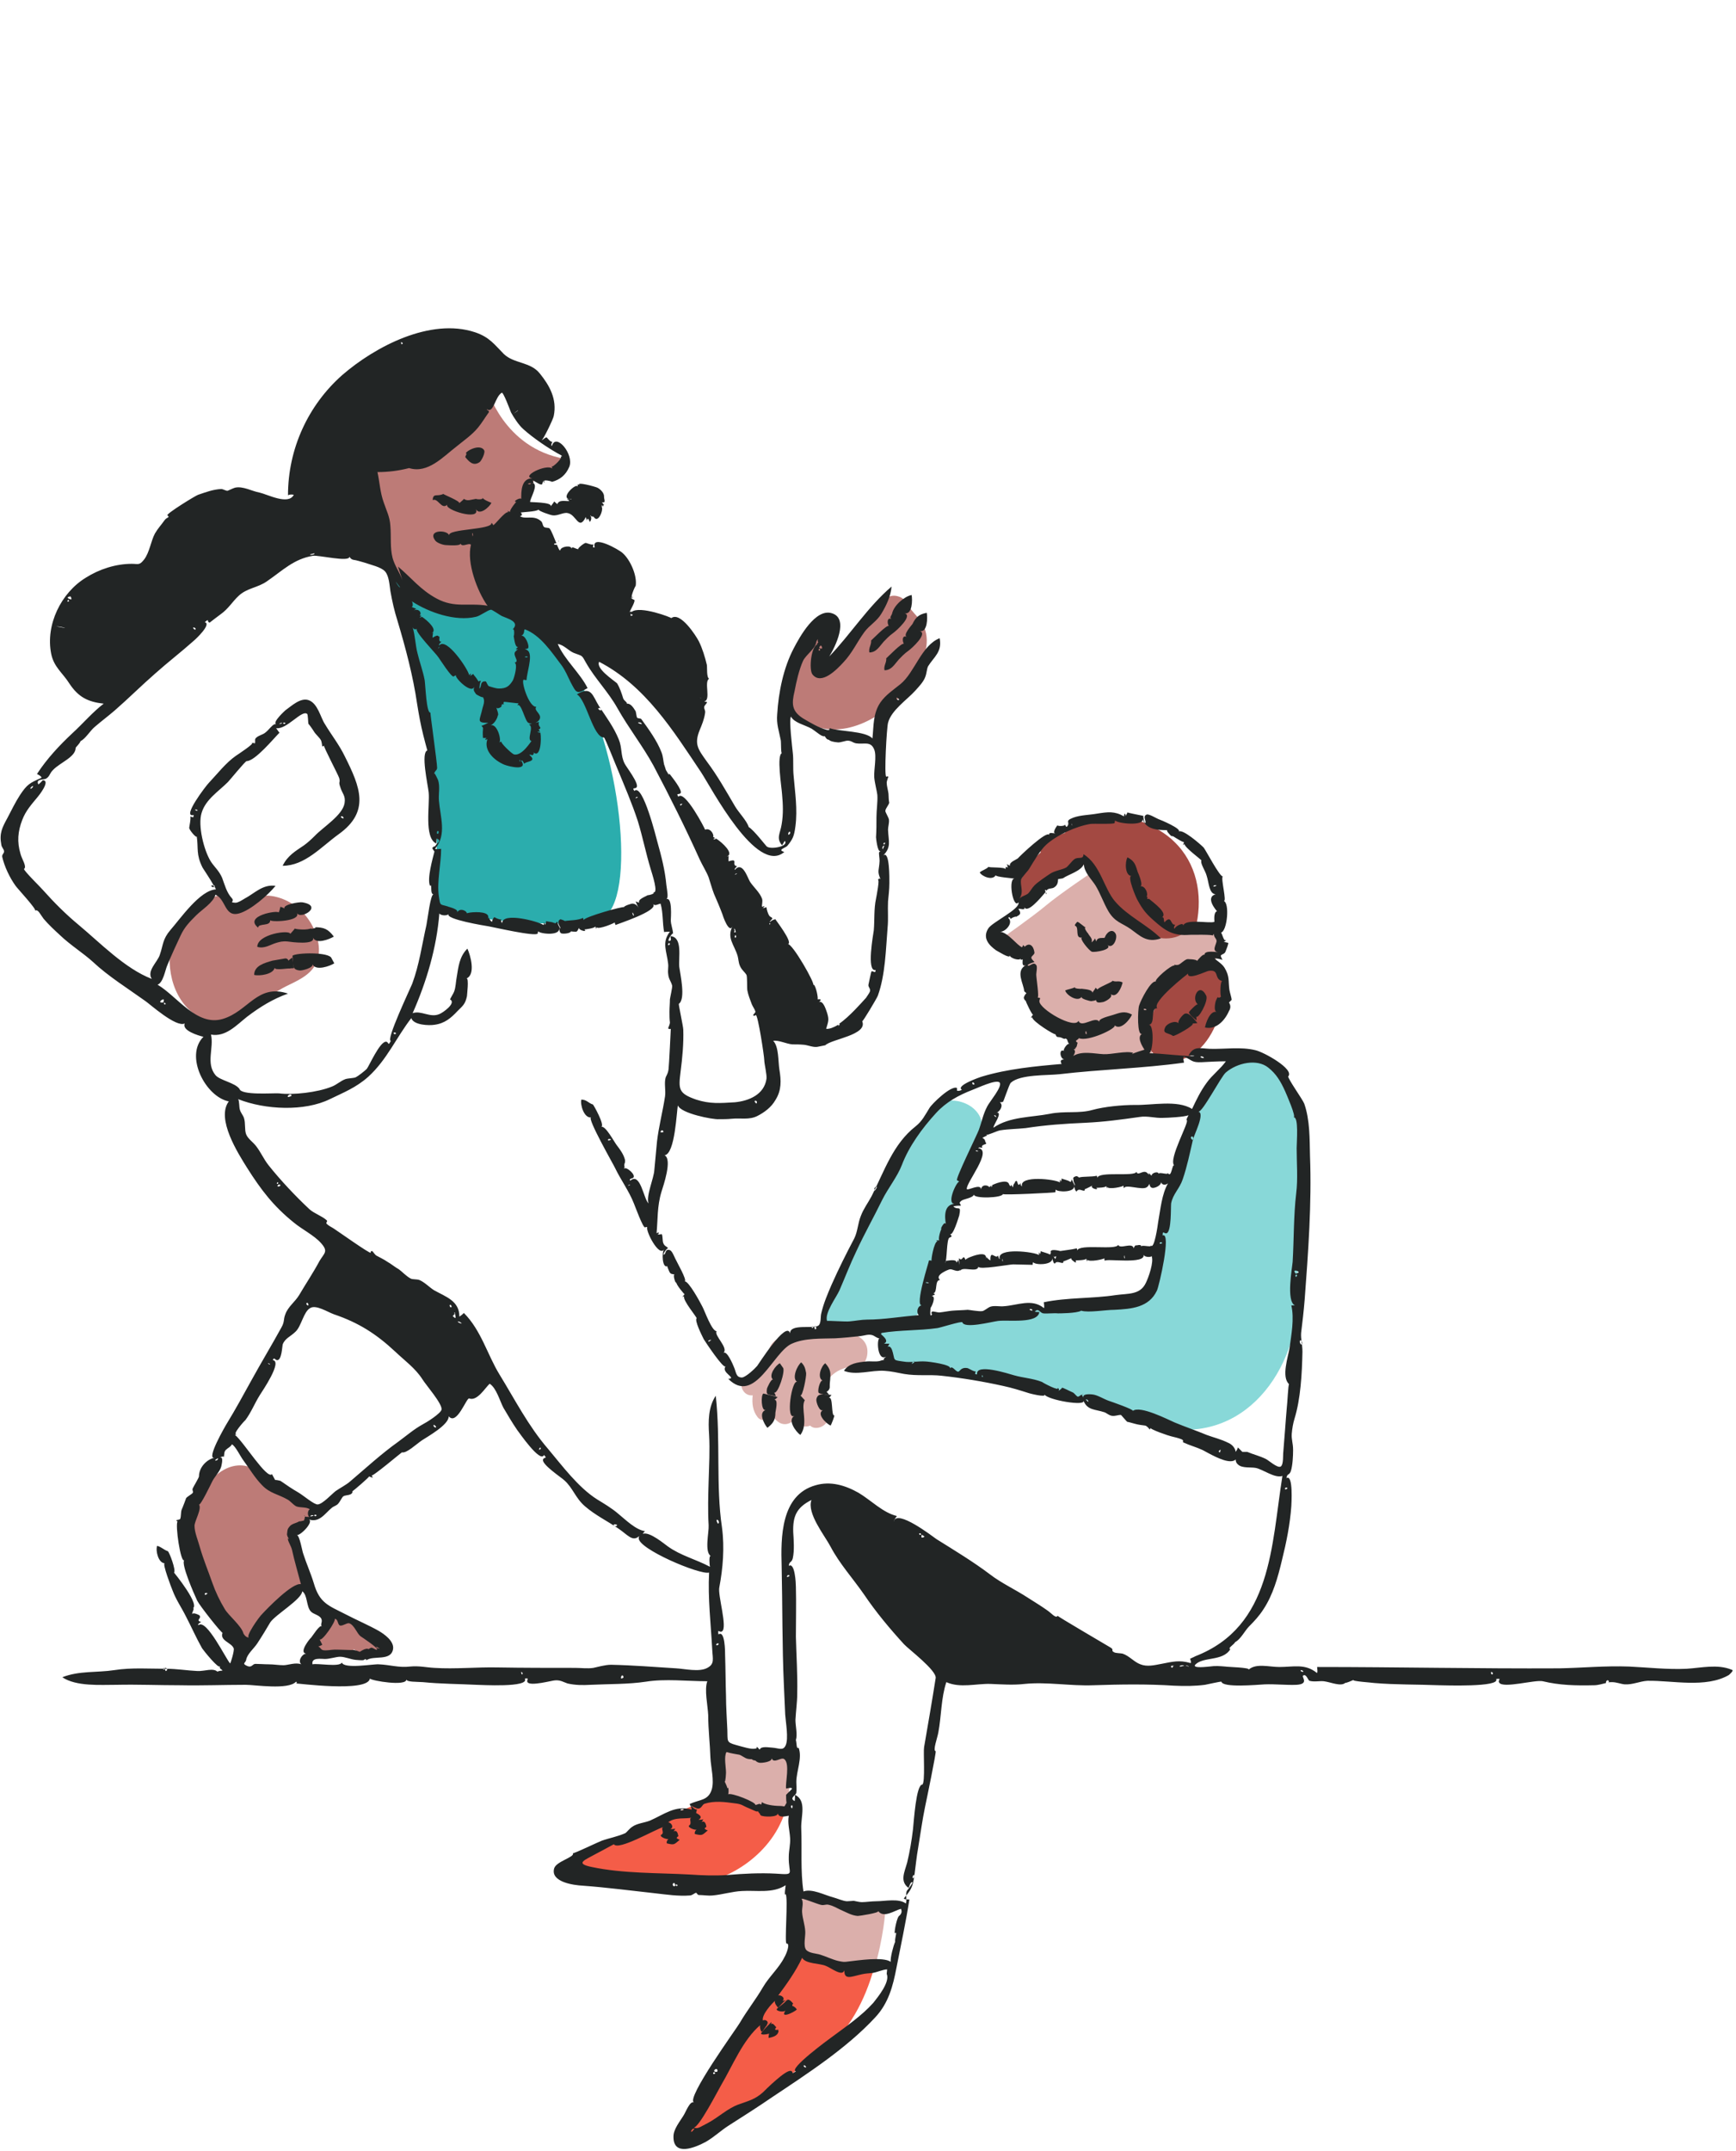 <?xml version="1.0" encoding="UTF-8"?>
<svg width="390px" height="483px" viewBox="0 0 390 483" version="1.1" xmlns="http://www.w3.org/2000/svg" xmlns:xlink="http://www.w3.org/1999/xlink">
    <!-- Generator: Sketch 64 (93537) - https://sketch.com -->
    <title>Artboard Copy</title>
    <desc>Created with Sketch.</desc>
    <g id="Artboard-Copy" stroke="none" stroke-width="1" fill="none" fill-rule="evenodd">
        <g id="rightimage" transform="translate(0, 73)" fill-rule="nonzero">
            <path d="M127.599,345.599 C127.799,347.799 149.6,349.699 156.5,349.699 C162.4,349.699 173,344.099 176.3,333.999 C168.8,333.399 162.099,329.899 162.099,329.899 C162.099,329.899 127.399,343.499 127.599,345.599 L127.599,345.599 Z" id="Path" fill="#F45D48"></path>
            <path d="M177.5,320.8 C177.5,320.8 167,321.5 161.9,318.1 C161.6,317.9 162.1,329.9 162.1,329.9 C162.1,329.9 168.9,333.5 176.3,334 C176.9,332.1 177.3,330.1 177.3,327.9 L177.5,320.8 Z M196.4,369.1 C198.5,362.1 198.9,356.1 198.9,355.9 C191,356.3 179,352.1 179,352.1 L179.5,364.2 C179.5,364.2 179.3,364.4 179.1,364.9 C183.5,366.9 190,369.4 196.4,369.1 Z" id="Shape" fill="#DBAFAB"></path>
            <path d="M179.199,364.8 C176.299,369.2 159.299,395.6 156.999,399.1 C154.499,402.9 154.399,406.6 155.799,407.1 C157.199,407.6 171.799,397 184.599,387.8 C190.799,383.3 194.399,375.8 196.299,369.1 C189.999,369.4 183.499,366.9 179.199,364.8 L179.199,364.8 Z" id="Path" fill="#F45D48"></path>
            <path d="M185.199,238.9 C185.899,235.5 188.899,234.1 191.999,233.7 C192.499,233.6 192.899,233.7 193.299,233.9 C193.999,233.3 194.599,232.5 194.799,231.4 C195.799,225.4 186.899,225.5 183.299,225.7 C180.499,225.9 171.699,226.5 172.899,231.4 C172.399,232.2 171.699,233.3 171.199,234.4 C170.399,235.1 169.399,235.6 168.199,235.7 C165.399,236.4 166.399,240.6 169.099,240.3 C168.899,242.1 169.099,243.8 170.199,245.2 C170.699,245.9 171.699,246 172.499,245.8 C172.999,245.7 173.499,245.5 173.899,245.3 C174.199,245.8 174.699,246.2 175.199,246.5 C176.199,247 177.199,246.8 178.099,246.1 C178.299,246 178.399,245.9 178.499,245.7 C178.999,246.3 179.599,246.9 180.399,247.2 C180.899,247.4 181.499,247.3 181.999,247.1 C183.199,248.3 185.799,247.3 186.099,245.4 C185.299,243.3 184.799,241 185.199,238.9 L185.199,238.9 Z M245.399,122.8 C245.399,122.8 238.099,127.7 234.999,130.3 C231.899,132.9 224.899,137.8 224.899,137.8 C224.899,137.8 227.099,141 230.399,140.9 C230.399,140.9 226.899,157.9 241.999,158 L239.799,165.9 L258.099,164.4 L272.999,142.5 C272.999,142.5 275.499,139.6 274.799,138.3 C274.099,137 270.599,136 270.599,136 L265.399,136.3 L262.599,135.9 C262.799,136 245.399,122.5 245.399,122.8 Z" id="Shape" fill="#DBAFAB"></path>
            <path d="M263.799,116 C260.299,112.5 252.599,109 247.799,110.9 C247.599,111 247.399,111.1 247.199,111.3 C245.099,111.5 243.099,111.9 240.999,112.3 C239.899,112.5 239.399,113.2 239.299,114 C237.799,114.5 236.299,115.1 234.899,115.8 C233.699,116.4 233.499,117.5 233.799,118.4 C231.399,120.5 230.199,123.1 228.399,126.1 C226.799,128.7 230.899,131.1 232.499,128.5 C233.099,127.6 233.499,126.7 233.999,125.8 C234.499,125.9 235.099,125.8 235.699,125.5 C237.699,124.2 239.799,123 241.999,121.9 C242.899,121.4 243.799,121 244.799,120.5 C244.799,120.8 244.899,121.1 244.999,121.5 C247.199,126.1 249.299,131.1 253.599,134.2 C254.099,134.6 254.799,135 255.399,135.2 C258.299,137.7 262.799,138.7 265.999,136.5 L266.299,136.2 C267.399,136.4 268.499,136 268.799,134.5 C270.199,127.8 268.799,120.8 263.799,116 L263.799,116 Z M274.1,145.8 C274.1,145.8 274.1,145.7 274,145.6 C273.3,143.6 270.9,143.4 269.7,145 C269.6,145.2 269.5,145.4 269.3,145.5 C268.5,144.7 267,144.3 265.9,145.3 C263,147.5 260.7,150.4 259.3,153.8 C258.2,156.3 257,160.1 258.5,162.7 C259.4,164.3 261.1,165 262.6,164.6 C263.3,165.1 264.4,165.3 266,164.7 C270.5,163.2 273.7,157.5 274.5,152.2 C275.5,149.9 275.8,147.4 274.1,145.8 L274.1,145.8 Z" id="Shape" fill="#A34942"></path>
            <path d="M209.599,175.6 C208.799,176.3 208.7,177.1 208.9,177.8 C205.8,180.6 203.1,184.8 201.9,186.8 C198.7,192.5 195.4,198 192.8,203.9 C190.2,209.9 188.3,216.1 184.9,221.7 C183.4,224.1 186.799,226.3 188.599,224.6 C188.899,224.7 189.3,224.8 189.7,224.7 L200.2,223.5 C201.9,223.3 204.4,223.5 205.8,222.4 C207.2,221.3 207.5,219 207.8,217.4 C208.6,214.4 209.1,211.4 210,208.5 C211.9,202.2 214.7,196.3 217,190.2 C217.8,188.2 219.099,185.5 219.599,182.8 C219.799,182.6 220.1,182.3 220.2,181.9 C222.6,175.8 213.999,171.8 209.599,175.6 L209.599,175.6 Z" id="Path" fill="#88D8D8"></path>
            <path d="M291.4,204.5 C291.3,203.3 291.2,202.1 291.2,200.9 C291.5,200.6 291.7,200.1 291.7,199.5 C291.8,197.5 291.9,195.4 291.9,193.3 C292,189.8 292,186.3 291.9,182.8 C291.8,178.7 291.8,173.8 290,170 C286.9,163.4 279.8,162.7 275,167.8 C269.1,174.1 266.5,183.9 264,191.9 C261.4,200.6 260.2,209.4 258,218.2 C256.6,218.8 255,219.4 253.5,219.8 C253.1,219.7 252.7,219.6 252.2,219.8 C246,221.4 239.7,219.4 233.4,220.9 C232.6,221.1 232.1,221.5 231.9,222.1 C230.6,222.1 229.3,222.2 228.1,222.3 C218.6,222.8 209.1,223.3 199.7,224.6 C198.5,224.8 197.6,226.4 198,227.5 C199.6,231.8 200,233.9 204.7,234.2 C210.4,234.7 215.9,236.4 221.7,236.9 C233.7,237.9 245.5,241.7 256.9,245.4 C257.1,246 257.6,246.5 258.4,246.8 C277.8,252.7 291.1,236.5 291.7,218.3 C291.7,217.7 291.6,217.2 291.3,216.9 C291.6,212.8 291.6,208.6 291.4,204.5 L291.4,204.5 Z" id="Path" fill="#88D8D8"></path>
            <path d="M129.9,79.5 C139.9,96.6 143.4,131.7 134.3,133.6 C125.2,135.5 105.9,133.6 97.6,131 C97.6,131 99.4,106.1 96.3,89.8 C93.2,73.5 88.8,57.3 88.8,57.3 C88.8,57.3 100.7,69.8 113.6,61.8 L121.5,65.8 L129.9,79.5 Z" id="Path" fill="#2BADAD"></path>
            <path d="M67.3,264.1 C63.9,263.7 61.9,261.3 60.1,258.8 C59.6,258.1 58.9,257.8 58.3,257.8 C58.1,257.6 58,257.4 57.8,257.3 C52.1,253.3 45.4,259.5 44.5,265.2 L44.5,265.6 C42,269.5 42.4,272.8 44.1,277.8 C46.1,283.8 49.3,289.2 53.3,294.1 C53.7,294.6 54.2,294.9 54.7,294.9 C55.7,295.3 56.9,295.2 57.5,293.9 L59,290.6 C59.5,289.5 60.1,289.2 61.1,288.5 C63,287.2 64.8,285.7 66.6,284.3 C67.7,284 68.6,283 68.1,281.5 C67.3,279.4 66.6,277.4 66.1,275.2 C65.3,272 66.6,270.2 69,268.2 C70.8,266.8 69.1,264.3 67.3,264.1 L67.3,264.1 Z M83.3,293.8 C82.1,293.7 81.3,292.8 80.1,292.7 C79.9,292.4 79.7,292.2 79.4,292 C79,291.4 78.4,291 77.6,291 C76.8,289.8 75.2,289.2 74.1,290.6 C73,292 71.9,293.4 70.8,294.9 C69.2,297.1 72.1,299 74.1,298 C74.5,298.3 75,298.5 75.6,298.4 C76.5,298.4 77.3,298.2 78.2,297.9 C78.4,297.9 80,297.4 79.3,297.3 C79.6,297.3 80.5,298 80.9,298.1 C81.7,298.4 82.4,298.4 83.2,298.5 C86.3,298.7 86.3,293.9 83.3,293.8 L83.3,293.8 Z M69.2,133.3 C67.5,130.9 64.9,129.1 62.1,128.4 C60.6,128 59,128 57.4,128.4 C55.8,128.8 54.1,130.3 52.4,130.9 C52,130.2 51.7,129.4 51.2,128.7 C50.7,128.1 49.6,127.8 48.9,128.1 C45.5,129.2 42.4,132.1 40.8,135.4 C40,135.5 39.2,136 38.9,137 C37,143.2 38.4,151.2 44.1,155 C46.8,156.8 49.7,156.7 52.6,155.3 C56.9,153.3 60.6,150.2 65,148.1 C67.7,146.8 70.5,145.4 71.4,142.3 C72.2,139.4 71,135.8 69.2,133.3 L69.2,133.3 Z M207.6,67.8 C206.9,66.1 205.4,64.9 204.4,63.5 C203.8,62.6 203.4,61.6 202.3,61.1 C198.9,59.6 197.2,63.4 195.8,65.7 C194.6,67.5 187.6,78.1 185.5,75.3 C185.1,74.7 184.5,74.4 184,74.3 C184.5,73.2 184.9,72.3 185.2,71.5 C186.2,68.6 181.6,67.3 180.6,70.2 C178.1,77.7 172.9,87.2 183.8,90.3 C192.2,92.7 201.7,85.8 205.6,78.8 C207.3,75.5 209.2,71.6 207.6,67.8 Z M109.4,14.2 C109.4,14.2 113.1,27.6 126.8,30 C126.8,30 126.8,33.9 120.2,33.6 C120.2,33.6 117.9,47.8 106,48 L111.2,62.1 C111.2,62.1 101.9,68.1 91.8,60.2 C81.7,52.3 85.8,42.1 85.8,42.1 L80.1,32.9 L80.9,26.3 L93.1,21.9 L109.4,14.2 Z" id="Shape" fill="#BD7B77"></path>
            <g id="Group" fill="#222525">
                <path d="M175.899,234.1 C175.699,233.8 175.399,233.4 175.199,233.1 C174.299,233.5 172.499,235.9 173.699,236.8 C173.299,236.4 172.299,238.7 172.299,238.8 C172.099,240.4 172.399,240 174.299,240.5 C174.199,240.2 174.099,239.9 173.899,239.7 C174.799,240.1 176.499,234.7 175.899,234.1 L175.899,234.1 Z" id="Path"></path>
                <path d="M171.499,239.899 C170.899,240.199 170.999,243.899 171.999,243.599 C170.299,244.199 171.699,246.799 172.399,247.599 C173.699,246.599 174.199,245.799 174.199,244.199 C174.199,243.899 174.899,241.299 173.999,241.299 C174.299,241.099 174.499,240.899 174.699,240.699 C173.699,240.399 172.599,240.199 171.499,239.899 L171.499,239.899 Z M181.1,235.299 C180.9,234.299 180.8,233.699 180,232.899 C179.1,233.599 177.8,236.499 179.1,237.299 C177.9,236.599 176.4,246.099 178.5,244.899 C176.8,245.799 178.8,248.499 179.8,249.199 C181.7,246.699 179.8,243.099 180.8,241.399 L179.8,240.299 C180.3,240.699 181.2,235.999 181.1,235.299 L181.1,235.299 Z M184,239.8 C184.6,240.1 185.6,240.2 186.3,240.2 C186.1,240 185.9,239.7 185.7,239.5 C186.1,239.3 186.3,239 186.4,238.6 C186.4,237.8 186.4,237.6 186.5,236.8 C186.6,235.4 186.7,234.5 185.4,233.1 C184.5,233.7 183.5,236.3 184.8,237 C184.2,236.8 183.5,239.6 184,239.8 L184,239.8 Z" id="Shape"></path>
                <path d="M187.4,244.8 C186.7,244.9 187.2,240.4 186.2,240.9 C186.4,240.7 186.6,240.5 186.8,240.2 C185.1,240.2 183.7,239.6 183.4,241.2 C183.3,241.8 184.1,244.1 184.9,243.6 C183.3,244.5 185.7,246.7 186.6,247.1 C186.7,247 187.6,244.8 187.4,244.8 Z M271,150.6 C269.4,147.3 267.5,151.3 269.1,152.5 C268.9,152.3 267.1,154.1 267.1,154.3 C267.1,154.8 268.8,156.1 268.8,156.1 C268.8,156.1 268.8,155.3 268.7,155.2 C269.1,156.1 271.5,151.8 271,150.6 L271,150.6 Z" id="Shape"></path>
                <path d="M267.9,156.8 C268.3,156.8 268.6,156.8 269,156.7 C268.2,155.8 267.2,154.3 266.2,154.6 C265.8,154.7 264.4,156.3 264.8,156.8 C264.1,156 262.2,156.8 261.8,157.6 C261,159.2 262.4,158.8 263.5,159.6 C263.8,159.8 268.6,157.1 267.9,156.8 Z M252.2,147.599 C251.3,147.099 250.7,147.599 249.9,147.199 C250.3,147.399 246.4,148.799 246.6,149.199 C246.4,148.999 246.2,148.899 246.1,148.699 C246.3,148.799 245.4,149.799 245.4,149.899 C245.4,149.099 243.3,149.099 242.9,148.999 C243.2,149.099 240.9,148.999 241.6,148.599 C241,148.999 239.9,149.099 239.3,149.399 C239.6,150.499 242.2,152.099 243,150.799 C242.7,151.299 245,151.799 245.1,151.799 C246.7,151.599 246.3,151.599 246.1,149.699 C246.3,151.699 245.8,152.399 247.8,151.999 C248.3,151.899 250.2,150.899 249.5,150.199 C250.9,151.299 252,148.599 252.2,147.599 L252.2,147.599 Z M241.6,134.9 C242.5,135.3 241.4,137.8 243.1,137.5 C242.3,137.6 244.7,140.5 245.3,140.7 C246,140.9 250,140.2 248.8,139.2 C250.1,140.2 251.2,137.5 250.6,136.6 C249.8,135.3 248.5,136.5 248.2,137.5 C248.1,137.8 246.5,137.2 246.3,138.4 C246.2,138.2 246.1,138 246,137.7 C245.8,138.1 245.5,138.4 245.2,138.6 C245.6,137.7 244.6,137.1 244.4,136.5 C244.5,136.8 243.2,135 244,135.3 C243.6,135.2 242.3,133.9 242,134 C241.9,134.1 241.2,134.8 241.6,134.9 L241.6,134.9 Z M174.9,383.1 C175,382.6 174.5,383.4 174.9,382.7 C174.9,382.7 173.6,383.1 174.4,382.2 C174.2,382.1 173.5,380.8 173.1,381.7 C173.2,381.5 173.3,381.3 173.3,381 C172.5,381.8 171.7,382.6 171,383.5 C170.8,384.1 172.7,383.7 172.8,383.6 C172.7,383.8 172.6,384.6 172.7,384.6 C173.5,384.4 174.7,384.2 174.9,383.1 L174.9,383.1 Z M178.9,378.099 C179,378.099 178.5,377.499 178,377.399 C178,377.199 178,376.999 178.2,376.899 C178.1,376.799 177.1,375.399 176.7,376.299 C176.8,376.099 176.8,375.899 176.9,375.699 C176.9,376.399 174.9,377.599 174.5,378.099 C174.3,378.599 176.2,378.899 176.5,378.399 C174.8,380.799 179.8,378.099 178.9,378.099 L178.9,378.099 Z M65.1,144.5 C65,144.4 66,144.4 66,144.4 L65.7,142 C65.4,142.2 65.1,142.4 64.8,142.7 C64.7,142.4 64.5,142.2 64.1,142.2 C63.1,142.4 62.2,142.5 61.2,142.7 C59.5,143.2 57.1,143.8 57.1,145.9 C58.2,146.2 61.4,145.8 61.7,144.3 C61.7,145 65,144.3 65.1,144.5 L65.1,144.5 Z" id="Shape"></path>
                <path d="M74.5,142.199 C74.1,140.699 66.5,140.899 65.7,141.599 C66,143.499 65.4,144.699 67.3,144.899 C67.8,144.999 70.5,144.299 70.2,143.499 C70.9,145.099 74.2,143.899 75.1,143.299 C74.9,142.899 74.7,142.599 74.5,142.199 L74.5,142.199 Z M70,135.399 C69.1,135.899 66.7,135.699 66.2,135.499 C66.3,135.499 65.2,136.699 65.2,136.699 C65.2,135.699 57.8,136.699 57.8,139.599 C59.4,140.099 60.7,139.099 62.1,138.699 C62.8,138.499 63.4,138.299 64.6,138.399 C65.3,138.499 71,139.299 70.3,137.499 C71,139.099 74,137.899 75,137.299 C73.7,135.599 72.8,135.199 70.7,135.199 C71.6,135.299 69.2,135.799 70,135.399 L70,135.399 Z M58,135.3 C58,134.2 60.8,135.1 60.7,133.6 C60.7,134.1 67.7,133.9 66.7,132 C67.5,133.6 72.8,130.4 67.9,129.6 C67.2,129.5 63.5,130.1 63.9,131 C63.6,130.8 63.3,130.7 63,130.6 C62.9,131 62.8,131.5 62.6,131.9 C62.6,131.3 54.6,132.6 58,135.3 L58,135.3 Z M200.4,64.8 C200.3,65.2 199.7,65.7 200.3,66 C199.2,65.5 199.3,67.1 199.7,67.6 C199.4,67 195.8,70.8 195.7,70.8 C195.8,71.8 195.1,72.4 195.3,73.5 C196.9,73.5 197.6,72.1 198.5,71.1 C199,70.6 199.7,69.8 200.7,69.1 C201.3,68.7 205.2,65.2 203.2,64.7 C205,65.1 205,61.6 204.8,60.6 C203.2,60.9 200.8,62.9 200.4,64.8 L200.4,64.8 Z M204.999,67.1 C204.699,67.5 202.799,69.6 203.699,70 C202.599,69.5 202.699,71.1 203.099,71.6 C202.799,71 199.199,74.8 199.099,74.8 C199.199,75.8 198.499,76.4 198.699,77.5 C200.299,77.5 200.999,76.1 201.899,75.1 C202.399,74.6 203.099,73.8 204.099,73.1 C204.699,72.7 208.599,69.2 206.599,68.7 C208.399,69.1 208.399,65.6 208.199,64.6 C206.499,64.9 205.699,65.6 204.999,67.1 L204.999,67.1 Z M97.2,39.3 C98.4,38.7 99.2,41.6 100.499,40.3 C99.599,41.4 108.099,44.1 106.899,41.3 C107.699,42.9 109.999,40.8 110.399,39.9 C109.699,39.6 108.799,39.3 108.299,38.7 C108.899,39.3 106.699,39.1 106.999,39 C105.699,39.2 104.999,39.6 104.199,39 C104.299,39.1 103.199,39.9 103.199,40 C103.399,39.5 99.499,38 99.599,37.9 C98.199,38.6 97.299,37.6 97.199,39.3 L97.2,39.3 Z M104.5,29.6 C105.4,30.7 106.3,31.7 107.7,30.8 C108.1,30.6 109.2,28.5 108.7,28 C107.5,26.4 103.7,28.9 104.9,28.9 C104.7,28.9 104.6,29.6 104.5,29.6 L104.5,29.6 Z M362.299,303.8 L362.399,303.8 C362.199,303.8 362.099,303.9 361.899,303.9 C361.999,304 362.099,304 362.299,303.8 Z M94.7,65.2 L94.5,65.2 C94.6,65.2 94.6,65.3 94.7,65.2 C94.7,65.3 94.7,65.3 94.7,65.2 Z M125.499,48.5 C125.499,48.4 125.399,48.4 125.399,48.4 C125.399,48.5 125.499,48.6 125.499,48.7 L125.499,48.5 Z M120.5,35.3 C120.6,35.1 120.5,35 120.3,35 C120.3,35.1 120.3,35.1 120.4,35.1 C120.4,35.1 120.5,35.2 120.5,35.3 L120.5,35.3 Z M47.5,126 C47.7,126.2 48,126.3 48.1,126.1 C48,126 48,125.9 47.9,125.8 C47.7,125.8 47.3,125.8 47.5,126 Z M172.399,381.5 C172.499,381.4 172.699,381.4 172.799,381.3 C172.699,381.3 172.499,381.4 172.399,381.5 Z M223,193.2 C223,193.2 223.1,193.2 223.1,193.1 C223.1,192.9 223.1,193 223,193.2 Z M188.3,157.3 C188.4,157.2 188.5,157.2 188.5,157.2 L188.3,157.2 L188.3,157.3 Z M243.2,240.1 L243.4,240.1 C243.3,240 243.3,240 243.2,240.1 Z M161,115.5 L160.8,115.5 C160.9,115.5 160.9,115.6 161,115.5 C161,115.5 161,115.6 161,115.5 Z M258.1,129.2 L258.3,129.4 C258.7,129.1 258.2,129.1 258.1,129.2 Z M68.4,267.4 L68.4,267.2 C68.3,267.3 68.3,267.4 68.4,267.4 Z M235.099,127.7 L235.099,127.4 L234.899,127.6 C234.999,127.7 235.099,127.8 235.099,127.7 Z" id="Shape"></path>
                <path d="M389,301.9 C385.8,300.6 382.2,301.5 378.9,301.7 C374.6,301.9 370.2,301.4 366,301.2 C360.5,301 355.6,301.5 350.3,301.6 C332.2,301.7 314,301.3 295.9,301.3 C295.9,301.4 296.1,302.8 295.8,302.6 C293.2,300.5 290.6,301.3 287.4,301.3 C285.1,301.3 282.2,300.4 280.5,301.9 C281,301.4 275.6,301.3 275.3,301.2 C274,301.1 273.1,301 271.7,301.2 C271.5,301.2 267.8,301.7 268.5,300.8 C270.3,298.9 274.7,300.1 276.4,297.3 C275.7,297.1 277.2,296.3 277.5,295.7 C278.7,295.1 279.7,293.1 280.6,292.2 C281.8,291 282.9,289.8 283.8,288.4 C286,285.1 287.1,281.1 288,277.3 C289,273.3 289.8,269.3 290.1,265.2 C290.1,264.9 290.6,257.9 289,258.9 C289.2,257.7 289.6,258.4 290,257.3 C290.4,256 290.5,253.9 290.5,252.6 C290.5,251 290.1,250.3 290.2,248.9 C290.3,247.7 290.5,246.6 290.8,245.6 C292.2,241.1 292.5,235.4 292.6,230.5 C292.6,228.9 292.2,227.7 292.3,226.3 C292.6,223.9 292.9,221.3 293.1,218.8 C293.9,208.2 294.7,197.2 294.3,186.6 C294.2,182.7 294.3,178.5 293,174.8 C292.6,173.8 289.3,169.2 289.4,168.7 C290.9,167.1 283.9,163.2 282,162.8 C278.7,162 275.2,162.6 271.8,162.5 C269.5,162.4 268.2,161.8 267,164 C267.1,164 268.3,164 268.3,164.1 C268.2,164.4 259.7,163.4 258.2,163.5 C259.1,162.9 259.3,157.1 258.1,157.1 C259.7,156.9 258.3,153.2 260,153.4 C258.6,152 266.9,145.6 266.9,145.6 C266.7,147.2 270.9,145.1 271.5,145 C274.1,144.6 272.6,146.8 274.6,147.3 C274.1,147.2 274.1,150.5 274.3,150.8 C273.4,151.5 273.8,150.2 273.2,151.6 C273,152 272.6,154 273.3,154.2 C271.8,153.9 270.9,156.7 270.7,157.7 C273.2,158.3 275.2,156.1 276.1,154 C276.5,153.4 276.5,152.7 276.1,152.1 L276.7,151.5 C276.7,151.1 276.3,149.9 276.2,149.3 C275.9,147.2 276.3,146.3 275.1,144.3 C274.5,143.3 273,142.5 272.9,142.2 C272.8,142.1 274.7,142.4 274.6,142.6 C274.7,142.5 274.1,141.7 274.3,141.5 C274.6,141.2 275.1,141.2 275.3,140.7 C275.4,140.4 276.1,138.8 275.9,138.7 C275.6,138.6 275.2,138.6 274.9,138.4 C275.2,138.4 275.4,138.3 275.4,138 C275,138.7 274.5,136.4 274.3,136.4 C275.7,136.1 276.3,129.7 274.9,129.3 C275.7,129.6 274.2,124.2 274.7,123.8 C273.9,123.7 270.9,117.9 270.4,117.3 C269.6,116.5 265.7,113.1 264.8,113.7 C265.5,113.1 260.8,111.1 260.2,110.9 C259.7,110.7 258.1,109.7 257.6,109.9 C256.6,110.3 257.6,111.4 257.3,111.8 C257.1,112 256.7,110.1 256.9,110.2 C256.5,110.1 253.2,109.5 253.3,109.4 C253.2,109.7 253,110 252.8,110.3 C252.9,110 252.9,109.8 252.6,109.7 C252.6,109.9 252.5,110.1 252.5,110.3 C250.4,109.1 248.9,109.3 246.4,109.7 C244.7,110 242.7,110 241.1,110.6 C239,111.4 240.6,111.6 239.7,112.6 C239.5,112.8 239.3,112.3 239.3,112.1 C239.3,112.6 237.4,112.5 237.6,112.3 C237.4,112.4 236.3,114.1 237.1,114.1 C236.8,114.2 235.5,113.7 235.7,114.5 C235.3,113.3 229,119.3 228.7,119.7 C228.4,120 226.6,120.6 226.9,121.4 C226.7,121.3 226.4,121.2 226.2,121 C226.8,122.9 225.9,120.7 225.9,122.2 C225.9,121.6 221.9,121.9 222.1,121.6 C221.6,122.2 220.6,122.4 220.1,122.9 C220.6,123.8 223,124.8 223.7,123.5 C223.5,123.9 227.5,124.2 228.1,124.3 C226.3,123.8 227.6,131.3 228.8,129.6 C229.3,131.1 222.8,134.1 222,135.5 C220.7,137.6 222.1,139.2 223.8,140.4 C223.9,140.4 227.1,142.5 226.8,141.5 C227,142.2 229.1,142.8 229.3,142.2 C229.2,142.5 229.4,142.6 229.7,142.4 C229.9,142.5 229.3,144.2 230.5,143.7 C228,145 230,147.9 230.1,149.6 C230.3,149.7 230.4,149.9 230.6,150 C230.3,150.3 230.1,150.6 230,151 C230,151.3 230.4,151.9 230.4,151.6 C230.4,151.9 232,155.2 232.1,154.8 C231.9,155 231.8,155.2 231.6,155.5 C231.7,155.5 231.8,155.5 231.9,155.4 C231.8,156.3 237.2,159.6 237.1,159.2 C237.5,160.3 237.6,159.5 238.9,160.2 C239.4,160.4 239.2,160 239.6,160.3 C239.9,160.5 239.8,161.2 240.3,161.4 C239.8,161.1 238.8,162.7 239,162.9 C239.1,162.9 239.3,163 239.4,163 C238.9,162.9 238.5,162.8 238.4,163 C238,163.5 238.4,164.8 239.1,164.9 C238.3,164.9 238.1,165.2 238.5,165.9 C232.6,166.4 226.4,167 220.7,168.7 C220,168.9 214.6,170.8 216.1,171.7 C215.7,171.9 215.4,172 215,171.9 L215,171.3 C213.7,170.6 209.3,174.9 208.8,175.8 C207.8,177.4 207.2,178.7 205.7,179.9 C200.6,183.9 198.7,189.9 195.8,195.6 C195,197.1 194,198.4 193.4,200 C192.7,201.7 192.7,203.5 191.9,205.1 C190.1,208.5 188.4,211.9 186.8,215.5 C185.9,217.6 185,219.7 184.5,221.9 C184.3,222.6 184.5,224.1 183.9,224.6 C182.9,225.5 177.4,224.1 177.5,226.4 C176.7,223.3 170.3,233.5 170.1,233.7 C169.6,234.3 167.6,236.2 166.7,236.3 C165.3,236.3 165.4,235.1 164.9,234 C164.7,233.5 163.3,230.1 162.5,230.8 C163.8,229.7 160.3,226.8 161,225.9 C159.9,225.9 158.3,221.3 157.8,220.4 C157.3,219.4 154.7,214.6 153.8,214.7 C154.5,214.6 152,210.3 151.7,209.6 C151.4,209 151,207.9 150.5,207.7 C149.3,207.3 149.7,208.7 149.1,208.7 C148.8,208.7 149.9,207.1 150.1,207.3 C149.8,206.8 149.3,206.9 149,206.1 C148.8,205.7 148.9,204.1 148.6,204.1 C148.3,204.2 148,204.2 147.6,204.2 C147.9,204.2 148,204 148,203.7 C147.8,203.8 147.7,203.8 147.5,203.9 C147.8,200.8 147.6,197.9 148.6,194.6 C149,193.3 151.1,187.3 149.3,186.4 C151.7,186.1 152,176.3 152.3,175.2 C152.9,177 160.1,178.4 161.5,178.3 C162.5,178.3 163.4,178.3 164.4,178.2 C166.3,178 168.3,178.5 170.1,177.6 C171.7,176.8 173.3,175.6 174.2,174 C175.6,171.8 175.5,169.6 175.1,167.2 C174.8,165.4 175,162 173.7,160.7 C174.9,160.5 176.7,161.4 178,161.5 C178.9,161.5 179.7,161.5 180.7,161.6 C181.6,161.7 182.9,162.3 183.9,162 L185.4,161.7 C186.8,160.3 195,159.4 193.7,156.3 C193.8,156.5 196.9,151.3 197.2,150.6 C198.9,145.9 199,140.2 199.4,135.3 C199.6,133.3 199.4,131.3 199.5,129.4 C199.6,128.2 199.8,126.8 199.8,125.3 C199.8,124.3 199.9,117.8 198.4,119.1 C200.3,117.2 199.6,115.9 199.5,113.3 C199.5,112.6 199.8,111.8 199.7,111 C199.6,110.5 198.9,109.4 198.9,109.1 C198.9,108.5 199.7,107.8 199.8,107.1 C199.7,107.5 199.6,105.6 199.6,105.2 C199.5,104.4 199.2,103.5 199.2,102.7 C199.2,102.5 199.5,101.5 199.6,101.4 C199.4,101.3 199.3,101.3 199.1,101.4 C198.6,101.2 199.2,90.4 199.5,89.3 C200.2,86.5 203.8,84.1 205.6,82.1 C206.4,81.2 207.5,80.1 207.9,78.9 C208.2,78.1 208.2,77.2 208.5,76.6 C209.8,74.5 211.7,73.4 211.1,70.3 C207,71.9 205.5,78 202.3,80.6 C200.7,81.9 199,83 197.8,84.7 C196.1,87.2 196.3,89.9 196,92.8 C194.4,91.1 188.7,91.3 186.4,90.5 C186.4,90.6 186.3,90.7 186.3,90.9 L185.8,90.9 C183.9,90.4 182.1,89.3 180.4,88.3 C177.9,86.7 177.8,85.1 178.5,82.2 C178.9,80.1 179.5,77.4 180.4,75.4 C181.1,73.9 183.5,72.5 183.4,70.8 C183.4,71.4 183.4,70.9 183.7,70.5 C183.7,70.8 183.7,71.4 183.9,71.2 C183.4,71.6 183.4,71.7 183.8,71.6 C182.2,71.9 181.7,77.3 182.5,78.4 C184.5,81 188.1,77.2 189.4,75.8 C191.5,73.6 192.5,71.2 194.2,68.9 C195.3,67.4 197,66.5 198,64.8 C199.1,63 200.1,60.9 200.3,58.7 C195,63.2 191.1,69.4 186.3,74.4 C187.6,72.3 190.8,65.9 186.9,64.7 C183.2,63.5 179.6,70.1 178.3,72.6 C176,77 174.9,82.4 174.6,87.4 C174.4,89.6 175,91.1 175.4,93.2 C175.5,93.6 175.4,96.5 175.7,96.1 C174.4,96.4 175.6,103.7 175.7,105.4 C175.9,107.6 176,109.8 175.6,112.1 C175.3,114.1 174.3,115.2 175.7,116.8 L176.3,115.8 C177.3,117 173.3,117.8 172.3,117.1 C172.1,117 169.4,113.4 168.2,112.7 C167.8,111.3 165.9,109.4 165.1,108 C163.1,104.6 161.2,101.2 158.8,98 C156.8,95.2 155.9,94.1 157.2,90.9 C157.7,89.7 158.2,88.5 158.4,87.1 C158.5,86.4 158.2,86.4 158.2,85.8 C158.2,85.3 158.9,85 158.8,84.6 C158.8,84.6 158.5,84.6 158.2,84.5 C159.8,84.2 158.1,80.1 159.3,79.4 C158.7,79.1 158.9,76.9 158.8,76.3 C158.4,74.6 157.8,72.6 157,71 C156.4,69.8 152.8,64.2 150.8,65.8 C151,65.7 143.7,62.9 141.9,64.4 C141.7,64.3 141.5,64.3 141.4,64.5 C141.6,64 142.8,62 142.5,61.7 C142.2,61.6 141.9,61.4 141.7,61.2 C142,61.3 142.2,61.2 142.3,61 C141.2,61.9 142.8,58.3 142.8,58.6 C143.2,56.3 141.6,52.7 139.9,51.2 C139.1,50.4 132.8,46.9 133.6,49.9 C132.9,50.1 133.4,49.4 133.3,49.1 C133.4,49.6 131.7,48.9 131.6,48.9 C131.2,48.9 129.5,50.3 130,50.3 C129.4,50.4 128.4,49.4 128.4,50.3 C128.5,49.3 126,49.7 125.9,50.5 C126,49.9 125.9,50.6 125.8,50.6 C125.6,50.5 125.4,50 125.1,49.3 C124.9,49.4 124.3,49.3 124.5,49.1 C124.6,49 124.8,49 125,49 C124.5,47.8 123.9,46.2 123.5,45.7 C123.3,45.4 122.5,45.6 122.2,45.3 C121.8,44.9 122,44.3 121.4,43.9 C119.8,42.6 118,43.7 116.8,42.9 C117.3,42.8 117.4,42.5 117,42.1 C116.9,42 120.7,41.9 121,41.4 C120.8,41.7 123.8,42.7 124.1,42.7 C125.3,42.9 126.5,42 127.5,42.2 C129.5,42.5 130,46.3 131.6,43.1 C131.7,43.4 131.8,43.6 131.8,43.9 C132.2,42.7 132.4,44.5 132.6,44.1 C132.9,43.6 132.9,43.2 132.6,42.7 C132.8,42.8 132.9,43 133,43.2 C132.9,42.8 133,42.8 133.4,43.2 C133.3,43.1 133.3,43 133.3,42.9 C134.4,45.1 135.9,40.7 135,40.7 C135.6,40.7 135.6,40.3 135.7,40.4 C135.5,40.2 135.4,39.9 135.2,39.8 C135.5,39.8 135.7,39.8 135.8,39.7 C135.9,39.3 135.7,39 135.7,38.6 C135.8,37.8 135,36.9 134.2,36.5 C133.8,36.3 129.2,35 130.2,36 C129.9,35.7 129.7,35.6 129.8,36.3 C129.6,35.2 125.4,39.1 128.3,39.1 C128,39 128.1,39 128.4,39 C128.3,39.3 127.3,38.9 127.3,39 C127.6,39.1 127.7,39.3 127.9,39.5 C127.1,39.6 125.6,39.1 125.2,40.2 C125,40 124.7,39.8 124.5,39.6 C124.3,40 124,40.3 123.7,40.7 C124.2,39.7 118.9,39.8 119.1,39.7 C119,39.2 120.5,36.7 120.1,35.8 C120.1,35.8 120,35.7 120,35.6 C119.8,35.5 119.6,35.4 119.1,35.5 C119.5,35.7 118.8,35.9 118.6,35.6 C118.6,35.6 119.5,35.3 119.9,35.5 C119.8,35.2 119.6,34.9 119.8,34.9 C120.2,35.1 121.6,36.1 121.8,35.7 L122.1,34.8 C122,35.1 122.1,35.3 122.4,35.4 C121.5,34.4 124.1,35.1 124,35.2 C125.8,34.7 127.1,33.7 127.9,31.8 C129,29 124.9,24.1 124,27.1 C123.6,27.1 124.1,26.2 124.1,26.2 C123.7,26.3 123,25.4 122.9,25.3 C122.7,24.9 121.8,26 121.7,25.8 C121.9,26 124.3,21.1 124.4,20.4 C125.2,16.6 123.4,13.5 121.3,10.9 C119.2,8.2 115.5,8.7 113.2,6.5 C111.1,4.4 110,2.7 106.7,1.6 C96.7,-1.7 84.3,4.8 76.9,11.2 C69.2,18 64.7,27.8 64.7,38.2 C65.1,38 65.5,38 66,38.1 C64.8,40.5 60.1,38 58.3,37.6 C56.6,37.3 54.6,36.1 52.8,36.5 C52.4,36.6 51.2,37.2 51.1,37.2 C50.7,37.2 50.1,36.8 49.7,36.8 C47.8,36.9 46.3,37.5 44.5,38.1 C43.9,38.3 37.4,42.3 37.6,42.7 C38.3,43.3 37.5,43 36.9,43.9 C36.2,44.9 35.5,45.6 34.8,46.8 C33.9,48.5 33.6,51 32.4,52.6 C31.3,54 31.1,53.6 29.6,53.6 C26,53.6 22.3,54.8 19.3,56.7 C13.7,60.1 10.2,67.3 11.5,73.8 C12.1,76.8 14.1,78.1 15.6,80.5 C17.6,83.5 19.7,84.6 23.3,85 C20.9,86.8 18.6,89.5 16.3,91.6 C13.4,94.3 10.5,97.4 8.3,100.8 C8.4,100.8 9.7,101.5 9.2,101.7 C6.7,102.8 6.1,103.1 4.5,105.5 C3.4,107.2 2.6,108.9 1.7,110.6 C0.5,112.8 -0.2,114.1 0.3,116.7 C0.4,117.3 0.9,117.7 0.9,118.1 C1,118.6 0.4,118.8 0.5,119.4 C1,121.6 2.2,124.1 3.5,125.9 C4,126.6 8.3,131.2 7.9,131.5 C8.5,131 9.1,132.4 9.8,133.3 C10.9,134.6 12.2,135.8 13.5,137 C15.8,139.2 18.7,141 20.9,143 C24.3,146.2 28.8,149 32.7,151.8 C33.6,152.4 39.6,157.8 41.5,156.8 C40.8,158.4 44.5,159.5 45.7,159.8 C41.4,164.1 46.2,173.3 51.4,174.3 C48.5,178.2 53.5,186 55.5,189.2 C58.6,194.1 61.4,197.8 66,201.5 C67.8,203 70.6,204.4 72.1,206.1 C73.8,208 72.9,208.3 71.8,210.1 C70.3,212.9 68.6,215.4 67.2,217.8 C66.3,219.3 64.7,220.4 64.1,222.1 C63.6,223.4 64,223.7 63.2,225.1 C61,229.1 58.7,232.9 56.5,236.9 C54.8,240 52.7,243.8 51.1,246.4 C50.6,247.2 46.2,254.8 48.2,254.3 C46.4,254.7 44.7,256.5 44.7,258.5 C44.7,258.8 43.4,260.9 43.3,261.2 C43.1,261.6 43.5,261.9 43.3,262.2 C43.1,262.5 42.1,263 41.8,263.4 C41.9,263.2 41,265.6 40.8,266 C40.6,266.6 40.7,267.4 40.5,268 C40.4,268.3 39.7,268.2 39.6,268.4 C39.7,268.5 39.8,268.6 39.9,268.6 C39.3,269.3 40.6,278.1 41.4,277.3 C40.6,278.1 43.6,284.9 44.3,286.4 C44.9,287.6 49.9,293.9 50,293.6 C49.3,295.4 52,295.8 52.5,297.1 C52.7,297.6 51.8,300.5 51.7,300.5 C50.8,299.6 46.4,290.4 44.6,291.9 C44.2,291.7 45.2,291.2 45.2,291.2 C43.8,290.8 45.4,290.4 44.8,289.7 C44.7,289.6 43.2,288.9 43.2,289.5 C43.1,288.9 43.5,288.8 43.5,288.1 C43.4,288.1 43.3,288.1 43.1,288.2 C45.4,287.8 39.1,280.1 39.1,280.1 C39.6,279.6 38,275.4 37.7,275.3 C36.8,275 36.2,274.3 35.3,274.1 C34.9,275.2 35.6,278 37,278 C36.4,278 38.5,283.5 38.8,284.2 C39.6,286.3 40.7,287.8 41.8,290 C43,292.3 44.1,294.8 45.4,297.1 C45.8,297.7 49.2,301.9 49.4,301.1 C49.3,301.8 49.6,301.6 50,302.1 C50,302.1 48.7,302.2 48.9,302.4 C47.9,301.4 46,302.3 44.3,302.2 C42.1,302.1 39.7,301.7 37.4,301.7 C33.6,301.7 29.5,301.4 25.7,302 C21.8,302.6 17.8,302.1 14,303.6 C17.1,305.7 22.5,305.3 26.2,305.3 C31,305.2 35.7,305.4 40.5,305.4 C45.4,305.5 50.3,305.3 55.2,305.3 C57.2,305.3 64.8,306.5 66.5,304.6 C66.7,304.7 66.8,304.9 66.5,305 C66.5,304.9 82.6,307.1 83.1,303.9 C83.5,304.4 91.3,305.7 91.3,304.1 C91.4,304.7 93.5,304.6 95,304.7 C99,305.1 103,305.1 107,305.3 C107.8,305.3 119.1,306 117.9,303.9 C119.1,303.7 118.2,304.2 118.5,304.7 C119.1,305.7 124.1,304.3 124.7,304.3 C125.9,304.2 126.6,304.7 127.5,305 C129.3,305.4 130.9,305.4 132.7,305.3 C136.8,305.1 141.1,305.2 145.1,304.6 C149.4,303.9 154.5,304.5 158.9,304.5 C158.2,306.4 159,309.9 159.1,312.1 C159.1,315.3 159.5,318.5 159.6,321.7 C159.7,323.8 160.5,326.8 159.9,328.8 C159.1,331.4 157.1,331 154.9,332.1 C155,332.1 155.6,333.4 155.3,333.3 C151.7,332.3 149.2,334.4 146,335.8 C144.7,336.3 143.1,336.4 142,337.2 C141.4,337.6 140.8,338.4 140.5,338.6 C138.7,339.4 136.9,339.7 135.2,340.3 C134.6,340.5 128.8,343.3 128.7,343.1 C129.2,344 125,344.9 124.5,346.5 C123.6,349.6 128.9,350.3 130.9,350.4 C136.3,350.8 141.6,351.5 147.1,352.1 C149.8,352.4 152.3,352.8 155,352.6 C155.5,352.6 156.1,352 156.4,352 C156.5,352 156.7,352.5 157,352.5 C158,352.5 159,352.7 160.1,352.6 C162.3,352.4 164.5,351.7 166.7,351.6 C169.9,351.4 173.6,352.2 176.5,350.3 C176.5,350.5 176.1,352.9 176.5,352.3 C177.1,353.1 176.2,363.4 176.7,363.4 C177.6,363.3 176.7,365.7 176.2,366.5 C175,368.9 172.8,370.8 171.4,373.2 C169.7,376.1 167.9,378.3 166.2,381.2 C165.6,382.3 154,398.2 155.9,399.1 C155,398.6 154.1,401.2 153.5,402.1 C152.7,403.4 151.3,405.1 151.3,406.7 C151.2,411.3 156.2,409.2 158.6,407.9 C160.5,406.8 161.9,405.4 163.8,404.2 C167.1,402.1 170.4,400 173.6,397.8 C181.4,392.6 190.2,386.9 196.6,380 C199.6,376.8 200.6,373 201.4,368.8 C202.4,363.7 203.5,358.6 204.3,353.5 C204.2,353.5 202.8,353.5 203.1,353.2 C204.7,351.3 205,350.8 205.4,348.3 C205.7,346.1 205.9,343.9 206.3,341.7 C206.8,338.7 207.2,335.7 207.8,332.8 C208.1,331.4 210.4,320.3 210.2,320.2 C209.5,320.1 210.6,317.2 210.8,316 C211.5,312.3 211.4,308.3 212.6,304.7 C215.7,306.1 219.3,305 222.5,305.1 C225.1,305.2 227.6,305.4 230.2,305.1 C235.2,304.6 240.5,305.6 245.6,305.4 C251.7,305.2 257.7,305.1 263.8,305.5 C266.2,305.6 268.4,305.6 270.7,305.3 C271.3,305.2 274.3,304.5 274.4,304.6 C274.7,306 282.3,305.3 284.1,305.2 C286.5,305.1 288.9,305.4 291.3,305.3 C294.3,305.1 292.2,303.4 292.8,303.2 C293.5,302.8 293.9,304.4 294.2,304.4 C295.2,304.7 296.4,304.4 297.4,304.5 C299,304.7 301.3,305.8 302.3,304.8 C302,305.1 303.9,304.3 304.1,304.2 C303.5,304.5 308.2,304.8 308.8,304.9 C313.6,305.3 318.4,305.2 323.3,305.4 C324.2,305.4 337.2,305.9 336.1,304 C337.6,303.8 336.4,304.2 336.8,304.8 C337.6,306.2 344.9,304.1 346.6,304.5 C350.3,305.4 354,305.5 358.1,305.4 C359,305.4 359.9,305.1 360.8,304.9 C360.7,304.7 361,304 361.4,304.4 C361.5,304.6 361.4,304.8 361.2,304.8 C361.5,304.7 361.8,304.7 362.1,304.7 C363.2,304.7 364,305.1 365,305.2 C366.8,305.3 368.4,304.5 370.1,304.4 C375.7,304.3 383.2,306.1 388.4,303.1 C389.5,302.1 389.3,302 389,301.9 L389,301.9 Z M201.5,83.6 C201.5,83.7 202.2,84 201.9,84.2 C201.7,84.2 201.2,84 201.5,83.6 Z M198.7,116.2 C198.9,116.2 198.9,116.3 198.7,116.6 C198.4,116.7 198.4,116.3 198.7,116.2 Z M198.3,117.1 C198.9,116.5 198.6,117.1 198.3,117.7 C198.2,117.5 198.2,117.3 198.3,117.1 Z M184,73.1 C183.8,72.8 183.9,72.7 184.2,72.7 C184.3,73 184.2,73.1 184,73.1 Z M184.7,72.6 C184.1,72.7 183.8,72.5 184.3,72 C184.6,71.8 184.7,72.5 184.7,72.6 Z M157.6,83.8 C157.4,83.8 157.3,83.7 157.3,83.7 C157.4,83.7 157.5,83.8 157.6,83.8 Z M135.1,40.5 C135.2,40.4 135.5,40.6 135.6,40.7 C135.7,40.8 135.1,40.5 135.1,40.5 Z M12.6,67.6 C12.8,67.6 14.6,67.9 14.6,68 C13.9,67.9 13.3,67.8 12.6,67.6 Z M15.5,62 C15.2,62.2 15.1,62.1 15.2,61.8 C15.4,61.6 15.5,61.7 15.5,62 Z M16,61.6 C15.9,61.6 14.4,61.2 15.8,60.9 C16,61.1 16.1,61.4 16,61.6 Z M36.8,301.9 C36.6,301.8 36.6,301.6 36.8,301.5 C37,301.7 37,301.8 36.8,301.9 Z M37.2,302.2 C37.2,302.1 36.8,301.4 37.2,301.5 C37.7,301.6 37.6,302.2 37.2,302.2 Z M53.4,300.3 L53.6,300.2 C53.5,300.2 53.4,300.3 53.4,300.3 Z M288.9,261.4 C288.6,261.5 288.5,261 289.1,261 C289.3,261.2 289.2,261.3 288.9,261.4 Z M291,213.4 C291.2,213.1 291.3,213.1 291.4,213.4 C291.2,213.8 291.1,213.8 291,213.4 Z M292.3,228.9 C292.1,228.7 292,228.5 292,228.2 C292.1,227.4 293,228.8 292.3,228.9 Z M291.6,212.8 C291.4,212.9 291.3,212.9 291.1,213 C290,211.7 292.3,212.5 291.6,212.8 Z M284.9,166.7 C286.7,168.1 287.7,169.8 288.7,172 C289,172.7 291.3,177.9 290.6,177.9 C291.8,177.6 291.3,183.4 291.3,184.8 C291.3,188.2 291.6,191.7 291.2,194.9 C290.6,200 290.7,205.2 290.4,210.3 C290.3,211.6 288.9,219.2 290.9,220.1 L290.1,220.1 C290.8,223.1 290.1,226.7 289.7,229.7 C289.4,231.6 287.8,236.2 289.6,237.8 C289.4,237.7 289.2,242.4 289.1,242.9 C288.8,246.3 288.6,249.6 288.3,253 C288.2,253.6 288.4,255.9 287.7,256.3 C287,256.7 285,254.9 284.4,254.6 C283,253.9 281.6,253.6 280.2,253 L279.1,253 L278.1,252 C278,252.4 277.8,252.7 277.6,253 C277.5,252.2 276.9,251.4 276,251 C274.2,250.1 272.7,249.8 271.1,249.2 C268.7,248.2 266.3,247.4 263.9,246.4 C262.5,245.8 256.1,242.5 254.5,243.8 C254.8,243.5 249.6,241.7 249,241.5 C247.9,241.1 246.5,240.2 245.4,240.1 C245.3,240.1 243.1,239.8 243.4,240.8 C243.2,240.5 243,240.2 243.1,240.1 C242.8,240.2 242.3,240.7 242.1,240.6 C241.6,240.3 241.4,239.8 240.9,239.6 C240.6,239.5 238.7,238.5 238.6,238.6 C238.4,238.9 238.1,239.1 237.8,239.3 C238,239 237.9,238.8 237.6,238.6 C238.1,239.5 234.3,237.5 234.1,237.3 C232.1,236.5 229.9,236.4 227.8,235.8 C226.7,235.5 219.1,233 219.5,235.6 C218.7,235.6 219.3,235.1 219.2,234.8 C219.3,235.3 217.5,234.2 217.4,234.2 C215.8,233.9 215.7,235 215.2,235 C214.5,234.8 213.9,233.5 213.4,234.3 C214,233.4 208.5,232.7 207.9,232.7 C206.4,232.6 205,232.9 203.6,232.8 C202.9,232.7 200.8,232.5 201.1,232.2 C200.7,232.6 200.7,228.8 199.4,229.4 C199.6,229.2 199.7,228.9 199.8,228.7 L198.6,228.7 C200,228 197.9,226.7 197.9,226.5 C198.1,226.4 198.1,226.3 198,226.3 C202.2,225.6 206.4,225.8 210.6,225.2 C211.3,225.1 216,223.6 216.2,223.9 C216.6,225.4 222.7,223.8 224.2,223.6 C226.5,223.3 233.1,224.3 233.5,221.6 C233.5,221.6 232.4,221.6 232.5,221.5 C233.3,220.6 233.6,221.8 234.4,221.9 C235.2,222 236.7,221.8 237.7,221.9 C237.9,221.9 241.9,221.9 242.9,221.3 C244.5,221.8 248.4,221.1 250.4,221.1 C254.2,220.9 258.1,220.6 259.9,216.8 C260.4,215.8 263.2,203.6 261.2,204.4 C261.2,203.1 261.5,204.1 262.1,203.9 C263.2,203.5 263,198.1 263.1,197.2 C263.5,195.1 265,193.9 265.7,191.8 C266.7,188.9 267.3,185.9 268,182.9 C268.2,181.9 270.8,176.9 269.2,176.6 C270.1,176.9 274.3,168.7 275.4,167.8 C278,165.6 282.4,164.7 284.9,166.7 L284.9,166.7 Z M274.2,252.5 C274.2,252.7 274.1,253.5 273.8,252.9 C273.7,252.9 274.1,252.5 274.2,252.5 Z M243.9,241.2 C244.1,241.2 244.2,241.2 244.4,241.4 C244.7,242 244.3,241.7 243.9,241.2 Z M220.8,236.2 C220.6,236.2 220.5,236 220.7,235.8 C220.7,235.5 220.8,236.1 220.8,236.2 Z M204.9,233.1 C205,232.9 205,232.8 205.3,232.7 C206,232.6 204.4,233.6 204.9,233.1 Z M208.3,215.1 C208.1,215.1 207.8,215 208.1,214.9 C208.5,214.9 209,215.1 208.3,215.1 Z M209.3,218 C209.5,217.9 209.8,217.8 210,217.7 C210.1,217.6 209.9,217.5 209.7,217.4 C210.7,217.1 209.9,214.4 211.2,214.4 C209.8,213.3 213.2,212 213.4,212 C213.9,211.9 215.1,212.7 215.6,212.2 C215.9,211.9 215.2,209.8 215.3,209.8 C215.2,210 215.1,210.3 214.9,210.5 C214.9,209.6 212.9,210.1 212.5,210.1 C212.5,210.3 212.5,210.4 212.3,210.6 C212.8,210.2 212.6,205.2 213.3,204.9 C213.8,204.7 214,204.6 213.4,204.1 C214.1,204.6 215.3,200.5 215.5,199.9 C216,197.4 215.2,198.9 214.2,197.9 C214.1,197.8 215.9,197.6 215.8,197.8 C216,197.2 215.1,197.3 216,196.6 C216.5,196.2 218.6,196 218.8,195.2 C218.7,196.2 225.2,196 225.3,195.1 C225.3,195.4 237,194.8 237.1,194.7 C237.1,194.5 237.1,194.3 237.2,194.1 C237.5,194.7 241.5,194.8 241.3,193.3 C241.4,193.8 241.6,194.6 241.9,194.5 C242.4,193.5 243.8,195 243.7,194 C243.9,194 245.2,193.3 245.4,193.2 C244.7,193.8 247.1,194.4 246.3,193.7 C246.3,193.7 248.5,193.7 248.5,193.3 C248.6,193.5 248.6,193.7 248.7,193.9 L248.7,193.5 C249.1,194.2 252.5,193.4 252.4,193.2 C252.4,193.4 252.4,193.6 252.5,193.8 C252.8,192.8 256.5,194.3 257.6,193.6 C257.9,193.4 258.1,193.1 258.2,192.8 C258.3,193.2 258.4,193.6 258.8,193.7 C259.4,193.9 261,193.1 260.8,192.4 C261.1,193.2 261.9,193.1 262.4,192.7 C261,195.1 260.7,198.6 260.2,201.3 C260.1,202.1 259.3,207.8 258.5,206.6 C258.9,207.2 256.4,206.4 256.4,206.9 C256.4,206.2 255.1,206.8 255.2,206.6 C254.9,206.7 254.8,207 254.7,207.3 C254.4,205.8 251.6,207.6 251.2,206.5 C250.8,207.8 242.4,206.2 242,207.8 C242,207.6 242,207.5 241.9,207.3 C240.7,207.6 239.4,207.7 238.2,207.9 C238.2,207.9 235.6,207.2 236.1,208.3 C236,208.4 236,208.6 235.9,208.7 C235.2,208.3 234,208.1 233.8,207.9 C233.8,208.2 233.7,208.5 233.6,208.8 C233.7,208.6 233.6,208.4 233.4,208.2 L233.4,208.8 C232.5,208.1 223.8,207 224.6,209.7 C224.4,209.8 224.2,208.9 224.2,208.9 C223.7,209.9 222.4,207.4 222.5,210 C222.2,209.9 221.7,209.4 221.6,209.2 C221.6,209.3 221.6,209.4 221.5,209.6 C221.8,207.8 218.7,208.9 217.4,209.5 L217.4,209.7 C217.3,210.2 217.4,209.7 217.4,209.5 C217.1,209.7 216.9,209.8 216.9,209.9 C216.3,208.3 216.3,210.5 215.4,209.5 C215.5,210.5 215.6,211.4 215.7,212.4 C216.1,211.2 219.6,212.9 219.8,211.4 C219.8,212.2 226.8,210.9 227.6,210.9 C228,210.9 232,211 232,211 C232,210.8 232,210.6 232.1,210.4 C232.5,211.1 236.6,211.1 236.4,209.5 C236.5,210 236.7,210.8 237,210.7 C237.5,209.8 239,211.2 238.9,210.2 C239.1,210.2 240.5,209.6 240.7,209.5 C240.4,209.7 241.5,210.5 241.7,210.5 L241.7,210 C241.7,210 244,210 244,209.6 C244.1,209.8 244.1,210 244.2,210.2 C244.3,210.1 244.3,209.9 244.2,209.8 C244.6,210.5 248.2,209.7 248.1,209.5 C248.1,209.7 248.1,209.9 248.2,210.1 C248.4,209.5 257.5,211 256.9,208.7 C257.1,209.4 258.8,209.3 258.7,209 C259.3,210.3 258,213.9 257.4,215.1 C256.1,217.8 253.4,217.4 250.6,217.8 C245.4,218.6 239.8,218.3 234.5,219.4 C234.5,219.5 234.7,220.8 234.5,220.7 C231.8,218.5 228.6,220.1 225.5,220.3 C224.6,220.4 223.4,220.1 222.5,220.4 C221.9,220.6 221.1,221.4 220.6,221.4 C219.9,221.5 217.7,221.1 217.4,221.1 C216.2,221.2 215.1,221.2 213.9,221.3 C212.9,221.4 212,221.6 211,221.7 C210.6,221.7 209.7,221.4 209.4,221.5 C209.2,221.7 209.2,221.9 209.4,222.1 C208.7,223.3 209.1,220.1 209.1,220.6 C209.3,220.4 210.4,218 209.3,218 L209.3,218 Z M219.8,184.8 C219.8,184.5 220.7,184.7 220.7,184.8 C220.2,183.8 221.9,184.1 221.5,183.6 C221.2,183.3 221.5,182.9 220.7,182.5 C220.8,182.4 221.8,181.9 221.8,182 C221.7,181.9 221.6,181.9 221.5,181.8 C221.8,182 224,180.9 224.7,180.8 C226.6,180.5 228.5,180.5 230.4,180.3 C234.9,179.6 239.3,179.3 243.9,179.1 C248.1,178.9 251.8,178.4 256,177.8 C257.8,177.5 259.5,178.1 261.3,178 C262.2,178 266.2,177.8 267,177.4 C267,177.5 266.4,178.4 266.6,178.5 C267.3,178.8 262.4,187.3 263.8,188.7 C263.3,188.2 263.2,191.8 262.3,190.3 C262.7,191 260.3,190 260.3,190.6 C260.3,189.9 258.7,190.3 258.7,191 L258.1,190.4 L258.1,190.8 C258,190.6 257.8,190.4 257.5,190.2 C256.6,189.8 255.6,191.1 255.3,190.1 C255,191.3 246.8,189.9 246.5,191.5 C246.5,191.3 246.5,191.2 246.4,191 C245.2,191.3 243.3,191.1 242.4,191.4 C242.1,191.1 241.8,191 241.5,191.2 C241.1,191.3 241,191.6 241.2,192 C241,192.1 241.6,193 241.5,193.2 C241.5,193.3 240.9,192.2 240.8,191.8 C240.7,192 240.7,192.2 240.5,192.4 C239.8,191.9 238.7,191.8 238.5,191.6 C238.5,191.9 238.4,192.2 238.3,192.5 C238.4,192.3 238.3,192.1 238.1,191.9 L238.1,192.5 C237.2,191.8 228.9,190.8 229.6,193.4 C229.3,193.2 229.2,192.9 229.3,192.6 C228.5,193.9 228.7,191.8 228.2,192.2 C227.9,192.5 227.8,192.6 228.1,192.4 C227.9,192.8 227.6,192.8 227.6,193.6 C227.4,193.4 227.3,193.2 227.2,193 C227.1,193.5 226.9,193.4 226.7,192.9 L226.7,193.3 C226.9,191.6 224.1,192.5 222.9,193.1 L222.9,193.2 C222.9,193.3 222.7,193.8 222.7,193.4 L222.7,193.2 C222.4,193.4 222.3,193.5 222.3,193.6 C221.9,193 220.5,192.9 220.4,194.1 C220.4,192.6 217.4,194.4 217.2,194 C216.9,192.7 223.1,185.3 219.8,184.8 L219.8,184.8 Z M219.2,185.4 C219.3,185.2 219.6,185.4 219.8,185.5 C219.5,185.6 219.3,185.5 219.2,185.4 Z M241.2,193.2 C241.2,193.1 241.2,193.1 241.1,193 C241.2,193 241.2,193.1 241.2,193.2 Z M261.1,206.1 C260.9,206.3 260.7,206.3 260.5,206.2 C260.6,205.9 260.9,205.8 261.1,206.1 Z M252.7,209.5 C252.6,209.8 252.4,209 252.6,208.9 C252.6,209.1 252.7,209.4 252.7,209.5 Z M237.1,209.7 C237.1,209.7 236.8,209.4 236.7,209 C236.8,209.1 236.8,209.2 236.9,209.2 C237,209.3 237.5,208.6 237.1,209.7 L237.1,209.7 Z M236.5,209.7 C236.5,209.6 236.5,209.5 236.4,209.4 C236.4,209.5 236.5,209.6 236.5,209.7 Z M225.3,210.2 C225.1,210.2 225.2,209.8 225.2,209.6 C225.3,209.9 225.3,210.1 225.3,210.2 Z M231.9,221.2 C231.9,221.5 231.3,221 231.3,221.1 C231.2,220.8 232,220.9 231.9,221.2 Z M267.7,182.2 C268,182 268.1,182.6 268.1,182.8 C268,183.3 267.2,182.4 267.7,182.2 Z M269.8,164.2 C270,164.2 270.2,164.2 270.4,164.4 C270.7,164.8 269.3,164.4 269.8,164.2 Z M273.2,125.9 C273.2,125.9 272.6,126.2 272.6,126 C272.6,125.7 273.5,125.7 273.2,125.9 Z M240.9,112.4 C240.8,112.2 240.7,112.1 240.7,111.9 C240.7,111.9 241,112.5 240.9,112.4 Z M241.5,162.9 L241,162.4 C242,162.6 241.9,161.6 242.1,161.1 C241.9,161.1 241.8,160.9 241.7,160.7 C241.8,160.6 242.3,160.3 242.4,160.1 C244.3,161 251,157.9 250.4,157.2 C251.7,158.5 253.9,155.9 254.3,154.8 C252.6,153.9 251.6,154.4 250,154.9 C249.5,155.1 246.5,155.7 247,156.5 C246.2,154.9 242.9,158 242.3,156.2 C241.4,158.2 233.5,153.6 233.5,151.8 C233.5,151.2 234.1,151.1 233.1,151 C233.5,151 232.8,146.6 232.8,145.8 C232.8,145.4 233.1,144 232.8,143.7 C232.2,142.8 231.3,144.1 230.9,143.8 C230.6,143.6 232.4,142.9 232.4,143.1 C232.4,142.9 231.8,142.5 231.7,142.1 C231.6,141.7 232.4,141.4 232.4,140.9 C232.2,139.3 231.2,138.4 230,139.8 C230.4,139.4 230.1,139.5 229.8,139.2 C229.8,139.4 229.7,139.6 229.6,139.7 C228.4,139.2 226.6,136.5 224.7,136.2 C225.8,136.3 227.8,134.2 226.5,133.1 C226.8,132.7 227,133.2 227.1,133.4 C227,133.1 228.6,132.6 228.2,132.9 C228.8,132.5 229.7,132.4 228.8,131.1 C229.1,130.9 230.5,131.6 230.1,130.6 C230.7,132.3 233.7,128.7 234.9,127.3 C234.8,127.1 234.7,126.8 234.8,126.8 C234.9,126.8 235,126.9 235.1,127 C235.2,126.8 235.3,126.7 235.4,126.7 C235.7,126.4 236.4,126.6 236.9,126.2 C237.5,125.8 237.7,125.2 237.7,124.4 C238.1,124.3 238.5,124.3 238.8,124.2 C240.1,123.3 242.9,122.6 243.5,121 C243.5,122.8 245.2,124.4 246.1,125.8 C247.2,127.6 247.9,129.7 249,131.6 C250.5,134.1 252,134.2 254,135.6 C256.1,137.1 257.6,138.8 260.8,137.7 C257.8,134.7 253.3,132.7 250.5,129.4 C248,126.5 247.2,121.1 243.4,118.8 C243.4,120.1 242.3,119.3 241.4,119.9 C240.8,120.3 240,121.5 239.5,121.8 C238.6,122.3 236.9,122.5 235.9,123.2 C235,123.8 233.2,125 232.4,125.8 C231.9,126.3 231.4,127.2 231,127.6 C230.4,128.1 229.5,128.2 229,128.8 C230.1,127.3 229.1,125.7 229.4,124.5 C229.6,123.9 230.9,122.6 231.2,122.1 C232.3,120.3 233.7,117.9 235,116.7 C237.4,114.5 241.8,112.5 245,112 C245.5,111.9 250.3,112.1 250.4,111.8 C250.4,111.6 250.5,111.4 250.5,111.2 C250.9,111.9 257.2,112.6 256.7,110.8 C257.3,113.3 260.2,113.4 262.3,113.4 C261.8,113.4 262.9,114.5 263.1,114.7 C263.2,114.7 263.6,114.8 263.6,114.8 C263.9,115 266.1,116.4 266,116 C265.9,116.3 265.9,116.5 265.8,116.8 L266.1,116.5 C266.1,117.3 270,120.1 269.9,120.2 C269.6,120.9 270.8,122.5 271.1,123.7 C271.6,125.2 271.6,127.7 273.1,127.8 C270.6,128.5 273.4,131.6 273.4,131.6 C272.5,131.9 272.9,134 272.8,134 C271.6,134.4 266.2,133.2 265.8,134.9 C266,133.9 264,135 263.9,135.5 C263.5,135.5 264,134.6 264,134.6 C262.9,134.9 263.3,132.2 261.6,134.1 C261.4,133.8 261.6,132.7 261,133 C262.5,132.1 259.3,129.8 258.1,128.8 C257.8,129 257.5,128.6 257.8,128.6 L257.9,128.6 L257.6,128.3 C258,127.7 257.3,125.8 256.1,126 C257,126 255.7,123 255.6,122.8 C255.1,121.3 255,120.4 253.3,119.5 C252.7,120.5 252.7,123.6 254.2,123.7 C253.1,123.6 255.3,128.8 255.6,129.2 C256.7,131.2 257.5,132.2 259.1,133.6 C261.8,136 263.5,137.2 267.3,136.9 C267.8,136.9 272.8,136.8 272.4,137.1 C272.5,137 272.6,136.8 272.7,136.7 C272.7,137.5 273.2,137.6 273.3,138.2 C273.4,138.9 272,140.6 273.7,140.8 C273.4,140.8 270.5,140.3 270.6,141.4 C270.3,141.1 269.2,142.4 268.9,142.8 C269.1,142.4 266.6,142.3 266.6,142.4 C265.9,142.7 265.4,143.3 264.8,143.6 C264.6,143.7 264,143.7 263.8,143.6 C263.8,143.7 263.9,143.8 263.9,143.8 C263.2,143.5 259.1,147.1 259.7,147.4 C258.6,147 256.3,151.5 255.9,152.8 C255.6,153.7 255.4,159.8 256.6,159.1 C255.3,159.8 256.6,161.9 257.1,162.7 C257.1,162.7 254.7,163.4 254.3,163.7 C254.4,163.6 254.4,163.5 254.6,163.4 C252.9,162.9 249.7,163.8 247.9,163.7 C245.8,163.6 243.1,162.9 241.1,164.1 C241.2,164 242,162.7 241,162.7 C241.2,162.6 241.4,162.6 241.7,162.5 C241.4,162.4 240.8,162.2 240.1,161.9 C240.7,162.7 241.1,162.8 241.5,162.9 L241.5,162.9 Z M244,158.5 C244,158.5 244.2,159.3 244.1,159.2 C243.8,159.2 243.8,158.6 244,158.5 Z M257.1,153.5 C257.4,153.5 257.9,153.8 257.2,153.8 C257,153.8 256.8,153.6 257.1,153.5 Z M227.1,170.1 C229.2,168.2 235.3,168.5 238,168.2 C247.3,167.1 256.7,166.9 266,165.6 C266,165.5 265.6,164.1 266.1,164.3 C267.9,165.1 267.7,165.6 270,165.5 C271.8,165.4 273.6,165.3 275.4,165.3 C274.2,167 272.3,168.4 271.1,170.1 C269.7,172 268.8,173.9 267.8,176 C264.5,173.9 258.7,175.2 255,175.1 C251.9,175.1 248.1,175.5 245.5,176.2 C242.4,177.1 239.1,176.4 235.8,177.1 C231.7,177.9 226.8,177.7 223.2,180.2 C223,179.8 225.4,176.7 223.9,176.8 C224.5,176.7 225.6,175.2 224.6,174.5 C224.9,174.5 225.1,174.5 225.3,174.4 C225.4,174.6 226.7,170.4 227.1,170.1 L227.1,170.1 Z M223.4,177.4 C223.6,177.4 223.8,177.6 223.8,177.8 C223.9,178 223.1,177.4 223.4,177.4 Z M218.5,170 C218.8,170.1 218.9,170.2 218.9,170.5 C218.6,170.6 218.3,170.4 218.5,170 Z M196.8,193.4 C197.3,193.5 196.5,194.3 196.5,194.4 C196.5,194.2 196.5,194 196.4,193.9 C196.5,193.7 196.7,193.5 196.8,193.4 Z M188.6,216.7 C189.9,213.7 191,210.8 192.4,207.9 C194.2,204 196.3,200.3 198.2,196.4 C199.5,193.8 201.6,191.2 202.6,188.6 C204.2,184.4 207.1,180.4 210.3,176.9 C212.6,174.4 215.4,172.9 218.5,171.7 C219.4,171.4 223.9,169.2 224.6,170.1 C225.2,171 222.3,174.4 221.8,175.4 C220.8,177.3 220.6,178.8 219.9,180.7 C219.6,181.6 214.6,191.7 215,192 C215.2,192.1 215.3,192.2 215.5,192.3 C214.8,192.4 212.4,197.7 214.7,197.3 C212,197.3 212.2,200.2 212.5,201.9 C212.3,200.8 210.9,203.5 211.6,202.8 C211.3,203 210.6,205.6 211.1,205.5 L210.3,205.5 C210.4,205.6 210.5,205.6 210.6,205.7 C209.8,205.9 209.1,210.1 209.3,210.1 C209.1,210 208.9,210 208.7,210 C208.8,210 205.4,220.3 207.1,220.1 C206.1,220.2 205.8,221.7 206.4,222.3 C202.4,222.6 198.6,223.3 194.8,223.3 C193.5,223.3 192.1,223.6 190.8,223.7 C190,223.8 185.9,223.5 185.8,223.6 C185.2,221.8 187.9,218.3 188.6,216.7 L188.6,216.7 Z M183.1,225.5 C183.1,225.5 182.9,225 182.9,224.9 C183.2,224.4 183.7,225.4 183.1,225.5 Z M182.5,224.8 C182.7,224.9 182.8,225.1 182.5,225.2 C182.3,225.1 182.3,225 182.5,224.8 Z M159.2,228 C159.4,227.9 159.5,227.8 159.8,227.9 C159.7,227.9 158.9,228.6 159.2,228 Z M149,181.2 C149,181.2 148.3,181.4 148.4,181.1 C148.7,180.4 149.2,181.1 149,181.2 Z M169.9,174.8 C169.9,174.8 169.3,174.2 169.6,174.2 C169.8,174 170.3,174.4 169.9,174.8 Z M172.9,134.6 C172.8,134.5 172.8,134.4 172.9,134.3 C173.1,134.3 173.1,134.4 172.9,134.6 Z M177.1,114.1 C177.2,113.8 177.3,113.7 177.5,113.8 C177.7,114.2 176.9,114.8 177.1,114.1 Z M141.8,64.7 L141.8,65.1 C142,64.8 142.1,64.9 142.1,65.2 C141.5,65.4 141.6,65.1 141.8,64.7 Z M134.6,75.6 C145,81 151.2,91 157.5,100.4 C159.7,103.7 170,123.6 176.2,118.3 C174.5,117.8 176.5,117.4 176.9,116.9 C178.1,115.4 178.4,114.8 178.7,112.5 C179.2,108.7 178.6,104.9 178.3,101.3 C178.1,99.5 178.3,97.6 178.1,96 C178,94.9 177.2,88.6 177.7,87.9 C178.4,89.3 180.9,89.8 182.3,90.6 C183.7,91.5 184.6,92.5 185.3,92.3 C185.5,92.7 185.8,93.1 186.2,93.1 C186.5,93.4 187.1,93.6 188.3,93.7 C189,93.7 189.9,93.3 190.5,93.3 C191.5,93.4 191.4,93.7 192.3,93.9 C194.1,94.2 195.6,93.3 196.4,95.3 C197,96.8 196.3,99.8 196.4,101.5 C196.5,102.8 197,104.6 197.1,105.5 C197.2,107 196.9,108.9 196.9,110.5 C196.9,112 196.9,113.5 196.8,115 C196.8,115 197.1,118.4 197.8,118.1 C197.6,118.3 197.5,118.4 197.5,118.3 C197.4,118.8 197.6,119.6 197.6,120.3 C197.5,122.5 197,122.5 197.8,124.4 C197.4,124 197.3,124.6 197.2,124.7 C197.7,124.1 196.9,128.3 196.8,128.8 C196.3,131.1 196.5,133.6 196.3,135.9 C196.2,136.7 194.6,145.3 196.7,144.8 C196.7,145.7 196.3,145 195.8,145.1 C195.7,145.1 195.2,147.7 195.1,148.1 C195,148.7 195.7,149 195.4,149.7 C195.3,150 194.5,151.1 194.6,151 C193.5,152.2 190.9,155.2 188.5,156.9 C188.9,157 188.3,157.3 188.4,157.4 C188.4,157.4 188.3,157.2 188.3,157.1 C187.3,157.7 186.3,158.1 185.6,158 C186.1,156.3 186.3,156 185.8,154.4 C185.6,153.9 185,151.6 184,152 C184.7,151.4 184.3,151.3 183.7,151.4 C183.8,150.4 183,147.6 182.7,148.2 C183.2,147.9 178,138.8 177,139 C178.3,138.7 174.1,133.4 174.2,133.4 C173.7,133.5 173.3,133.7 172.9,134.1 C173,133.7 173.6,133.3 173.5,133.2 C173.2,132.7 173,133.1 172.6,132.2 C172.3,131.5 172.2,130.9 172.2,130.7 C171.9,130.8 171.6,130.9 171.3,130.9 C171.5,130.8 171.7,130.7 171.7,130.4 C171.5,130.5 171.4,130.6 171.2,130.6 C171.1,130.2 171.4,129.5 171.2,128.8 C170.7,127.4 169.3,126.2 168.5,125 C167.9,124 166.8,120.3 165.1,122.3 C164.8,122.2 165.6,121.5 165.6,121.5 C164.1,121.3 166.1,119.6 163.7,120.4 C163.6,120.2 163.7,119.3 163.7,119.2 C163.6,119.2 163.5,119.3 163.3,119.3 C165,118.7 162.3,116.2 160.9,115.3 C160.8,115.4 160.2,115.6 160.3,115.4 C160.4,115.3 160.5,115.2 160.7,115.2 C160.4,115 160.2,114.9 160.2,115 C160.5,114.3 159.5,112.8 158.4,113.3 C158.5,113.3 153.8,104.2 152.4,105.9 C151.8,105 152.5,105.5 152.9,105.1 C153.4,104.5 150.9,101.4 150.6,101 C149.9,100.1 150.8,102 149.6,99.9 C149.6,99.9 149.2,98.6 149.2,98.7 C149,97.9 149,96.9 148.6,95.9 C147.6,93.3 145.7,90.7 144.1,88.5 C143.9,88.2 143.3,88.4 143.1,88.1 C143,87.9 142.9,87 142.8,86.7 C142.2,85.7 141.6,84.9 140.8,85 C141,84.7 140.2,84.4 140,83.8 C139.7,82.8 139.2,81.3 138.6,80.4 C137.8,79.7 133.8,77.1 134.6,75.6 L134.6,75.6 Z M164.9,135.8 C165,135.8 165,135.6 165,135.4 C165.1,135.6 165.2,135.9 165.3,136.3 C164.4,136.5 165.4,136 164.9,135.8 Z M165.1,137.1 C165.3,136.8 165.5,137.3 165.3,137.5 C165.1,137.6 165,137.5 165.1,137.1 Z M165.1,123.4 C165.2,123.2 165.4,123.1 165.6,123.1 C165.4,123.3 165,123.5 165.1,123.4 Z M152.9,107.9 C152.7,107.7 152.8,107.5 153.1,107.5 C153.6,107.3 152.9,107.9 152.9,107.9 Z M143.5,89.2 C143.7,89.2 143.9,89.2 144.1,89.4 C144.6,89.9 142.8,89.2 143.5,89.2 Z M117.9,68.3 C121.4,69.6 123.9,73.4 126.1,76.3 C127,77.5 127.5,78.8 128.2,80.2 C129.5,82.6 129.5,83 132,81.5 C130.3,78.1 126.8,75.1 125.3,71.6 C126.7,71.8 127.7,73.1 128.9,73.6 C130.9,74.4 130.6,73.9 131.7,75.9 C133.7,79.4 136.7,82.4 138.7,86 C141.3,90.6 144.4,94.5 146.8,98.9 C150.5,105.9 154,112.9 157.2,120 C157.8,121.3 158.7,122.7 159.2,124 C159.6,125.2 159.9,126.4 160.4,127.7 C161.1,129.3 161.7,130.7 162.3,132.3 C162.3,132.4 163.8,136.9 164.6,134.9 C163.2,137.6 164.9,139 165.7,141.6 C165.9,142.3 165.9,143.1 166.2,143.8 C166.6,144.8 167.2,145.1 167.7,145.9 C167.9,146.3 167.8,149 167.9,149.4 C168.1,150.5 168.5,151.4 168.9,152.5 C169.1,153 169.5,153.5 169.7,154.1 C169.8,154.4 169.1,154.8 169.2,155 C169.4,155.1 169.6,155.1 169.8,154.9 C170.3,155 171.7,164.2 171.7,165.1 C171.7,165.8 172.3,168.3 172.2,169.2 C171.7,172.8 168.2,174.2 165.1,174.5 C161.7,174.7 159.5,174.9 156.4,173.9 C152.4,172.5 152.4,171.6 152.9,167.6 C153.3,164.5 153.6,161.3 153.5,158.2 C153.5,157.5 152.4,152.5 152.5,152.4 C154.1,151.3 152.8,145.7 152.6,144.1 C152.4,142 153.4,137.5 150.7,137.2 C150.5,137.4 150.9,138 150.6,138.2 C149.4,138.8 151.2,136.1 151.2,136.7 C151.2,135.7 150.7,134.7 150.7,133.6 C150.7,133.2 151.1,128.3 149.7,128.9 C150.2,128.6 149.9,127.2 149.7,125.7 C149.4,122.4 148.6,119.3 147.7,116.1 C147.5,115.4 144.4,102.7 142.5,104.6 C141.9,103.7 142.7,104.2 143,103.8 C143.7,103 140.6,99.1 140.3,98.4 C139.4,96.6 139.8,94.9 139,93 C137.9,90.3 136.2,88 134.6,85.6 C133.1,83.2 132.9,80.9 129.6,82.9 C131.8,84.2 133.2,92.6 135.7,92.6 C135.9,92.6 138.5,99.2 138.7,99.6 C140.3,103.5 142,107.4 143.3,111.4 C144.4,115 145.1,118.6 146.2,122.2 C146.4,122.9 148.1,127.9 146.7,127.3 C147.5,127.7 145.3,128.1 145.5,128 C145.1,128.3 143.2,128.9 143.6,129.7 C143.3,129.6 143.1,129.5 142.8,129.4 C143,129.9 143.2,130.4 143.5,130.9 C143.2,130.4 142.9,130 142.2,129.9 C141.9,129.8 140,130.5 140.2,130.7 C140.1,130.4 131.2,132.9 131.1,133.6 C131.1,133.4 131,133.3 131,133.1 C129.7,133.7 128.1,133.6 126.9,133.8 C126.6,133.6 126.2,133.5 125.9,133.4 C125.5,133.6 125.4,133.9 125.5,134.3 C125.3,134.5 126,135.2 125.9,135.5 C125.9,135.6 125,134.1 125.3,134 C124.6,134 125.3,134.5 124.4,134.2 C123.7,133.9 123,134 122.7,133.8 C122.7,134.1 122.6,134.4 122.4,134.7 C122.4,134.5 122.4,134.3 122.2,134.1 C122.2,134.3 122.2,134.5 122.1,134.7 C121,133.9 112.8,131.7 112.8,134.3 C112.6,134 112.5,133.7 112.6,133.4 C112.4,133.6 111.3,133.1 111.2,133 C111,132.8 110.7,133.3 110.5,134 C110.3,133.9 109.8,133.2 109.8,133 C109.7,133.1 109.7,133.2 109.6,133.3 C110.3,131.7 107.1,131.7 105.6,131.9 C105.6,131.8 105.6,131.8 105.6,131.9 C105.2,132 104.9,132 104.9,132.1 C104.8,131.4 103.2,130.8 102.7,131.9 C103.1,131.1 100.9,130.7 100.5,130.5 C98.9,130 98.9,130.5 98.6,128.3 C98.1,125 99.1,121 99.1,117.6 C99,117.6 97.6,117.8 97.8,117.5 C100.4,114.4 98.9,110.4 98.6,106.7 C98.5,105.1 98.9,103.6 98.4,102.1 C98.5,102.4 97.7,100.5 97.6,100.7 C97.6,100.1 98.2,100 98.2,99.4 C98.2,98.2 96.6,87 96.7,87 C95.8,87.2 95.6,81.1 95.4,79.7 C95,77.6 94.3,75.8 93.8,73.7 C93.3,71.8 93.3,69.9 92.7,67.8 C92.9,68.3 93.2,68.4 93.7,68.2 C92.9,68.6 98.1,73.9 98.5,74.6 C98.8,75 101.4,79.1 101.9,78.9 C102.1,78.8 102.2,78.7 102.4,78.6 C102.2,79.3 106.3,83.3 106.6,80.9 C106.3,82.1 106.4,82 106.9,82.8 C107,83 108.8,83.9 108.4,83.4 C109,84.2 108.7,85 108.4,86 C107.8,88.8 106.9,89.3 109.7,89.3 C109.6,89.3 108.2,90.1 108.2,89.9 C108.2,90.3 108.6,90.1 108.5,90.8 C108.4,91.6 108.5,92.4 108.5,92.7 L109.5,92.7 C109.2,92.7 109.1,92.8 109,93.1 C109.2,93.1 109.4,93 109.5,93 C108.6,95.4 110.9,97.7 113.3,98.7 C114.3,99.1 118.7,100.2 117.1,97.8 C117.4,97.5 117.7,98.5 117.8,98.5 C118,97.9 120.9,98.1 118.9,96.5 C119.2,96.4 119.4,96.5 119.6,96.6 C119.5,96.6 120.2,96.3 119.8,95.9 C121.4,97.4 121.7,93.1 121.4,91.5 C121.3,91.6 120.6,91.3 120.8,91.3 C120.9,91.2 121.2,91.3 121.3,91.4 C121.2,91 121.1,90.8 120.9,90.9 C122.1,90.2 120.7,90.4 121.1,89.1 C120.8,89.2 120.6,89.2 120.3,89.3 C120.8,89.1 121.2,88.7 121.3,88.3 C121.6,87.2 119.8,86.5 120.5,85.7 C118.8,85.9 116.9,79.6 117.7,79.6 C117.9,79.7 118.1,79.7 118.3,79.7 C118.3,78.2 119.7,74.4 118.7,73.2 C118.5,73 118.2,72.8 117.9,72.7 C118.1,72.7 118.4,72.7 118.6,72.6 C119.1,72.1 117.9,69.3 117,69.8 C118,69.4 117.6,68.5 117.9,68.3 L117.9,68.3 Z M150.3,139.2 C150,139.3 150,139.1 150.2,138.8 C150.5,138.6 150.6,139.1 150.3,139.2 Z M143.3,106 C143.1,106.2 142.6,106.3 142.8,106.2 C142.9,105.9 143.1,105.9 143.3,106 Z M135,86.5 C134.9,86.6 134.4,86.3 134.4,86.1 C134.5,85.7 135.3,86.2 135,86.5 Z M142.4,132.6 C142.2,132.6 142,132.1 142.1,131.9 C142.2,131.9 142.5,132.6 142.4,132.6 Z M98.4,114.2 C98.1,114.4 98.1,113.7 98.3,113.6 C98.7,113.5 98.5,114.2 98.4,114.2 Z M92.5,63.3 C92.9,63.1 92.7,62.2 92.5,62 C96.3,64.5 102.3,66.6 106.9,65.5 C107.9,65.3 109.5,64 110.3,63.9 C110.6,63.9 112.3,65.1 112.7,65.3 C114,65.9 117,66.6 115.1,68.4 C115.7,67.8 115.5,70 115.4,69.8 C115.5,70.2 115.7,72.6 116.4,72.2 C116.2,72.4 116,72.6 115.9,72.8 L116.4,72.8 C116.1,72.9 115.9,73.2 115.7,73.4 C115.2,74.3 116.8,75.5 115.6,75.8 C116.4,76.1 115.5,79.3 115.2,79.8 C114.4,81.1 113.7,81.6 112.1,81.6 C111.4,81.6 110.6,81.3 109.9,81.1 C109.5,81 109.3,80 109.1,80 C107.7,79.9 108.3,81.2 107.7,81.6 C107.7,81.6 107.8,79.8 108.1,80 C107.5,79.5 107.8,80.5 107.3,79.7 C106.9,79 106.4,78.6 106.3,78.3 C106.1,78.5 105.8,78.7 105.5,78.8 C105.7,78.7 105.8,78.5 105.8,78.2 L105.4,78.6 C105.2,77.3 100.3,70 98.7,71.9 C98.4,71.8 99.1,71.1 99.2,71.1 C98.2,71.1 99.1,69.8 98.5,69.9 C98.4,69.4 97.3,70.1 97.2,70.2 C97.1,70 97.3,69.1 97.3,69 C97.2,69.1 97.1,69.1 96.9,69.2 C98.5,68.5 96,66.3 94.8,65.5 C94.7,65.6 94.1,65.7 94.3,65.6 C94.4,65.5 94.5,65.4 94.7,65.4 C94.5,65.2 94.3,65.2 94.3,65.2 C94.9,64.5 93.9,63.5 92.9,64.1 C93.1,64 93.3,63.8 93.5,63.7 C93,63.5 92.8,63.4 92.5,63.3 L92.5,63.3 Z M98.8,72.3 C98.8,72.3 98.3,72.7 98.4,72.6 C98.5,72.4 98.6,72.3 98.8,72.3 Z M116.7,97.6 C116.9,97.6 116.9,98 116.9,98.1 C116.8,98 116.7,97.8 116.7,97.6 Z M118.2,74.4 C118.4,74.4 118.7,74.4 118.4,74.6 C118,74.6 117.6,74.6 118.2,74.4 Z M118.1,74.3 C118.1,74.2 118.2,74.2 118.2,74.1 C118.2,74.2 118.1,74.3 118.1,74.3 Z M118.7,89.3 C118.9,89.4 119.2,89.5 119.5,89.5 C119.3,89.6 119,89.6 118.8,89.7 C120.1,90.1 118.2,93.1 119.4,93.4 C119.3,93.4 117.3,96.8 115.5,96.4 C115,96.3 112.2,93.6 112.7,93.5 C112.5,93.6 112.3,93.6 112.2,93.7 C112.7,93 111.6,89.3 110.2,89.9 C111.4,89.3 111.9,87.7 111.8,87.7 C112.2,87.5 111.5,86.1 111.5,85.8 C111.6,86.5 113.4,85.4 112.4,85.4 C112.9,85.4 112.9,85.1 112.6,85.1 C112.8,85.1 113,85.1 113.2,85.2 C113.1,85.1 113.1,84.8 113.2,84.6 C113.1,84.5 116.5,85 116.5,84.9 C116.4,85.1 116.3,85.2 116.2,85.4 C117.1,84.6 117.9,88.9 118.7,89.3 L118.7,89.3 Z M116.4,19.1 C116.4,19.3 115.4,19.8 115.2,20 L116.4,19.1 Z M90.3,3.9 C90.6,4.1 90.5,4.2 90.2,4.3 C90.1,4.2 90,3.6 90.3,3.9 Z M91.9,32.1 C96.1,33.4 99.5,29.6 102.5,27.3 C104.2,25.9 106,24.7 107.4,23 C108.3,21.9 109,20.7 109.8,19.6 C110.1,19.2 109.2,19.1 109.4,18.9 C110.9,19.9 111.2,16.1 112.7,15.2 C113,14.8 114.6,19.1 114.8,19.6 C115.4,20.7 116.5,22.4 117.5,23.3 C119.7,25.3 123.5,27.9 126.2,29.3 C125.7,29.2 126.8,29.5 125.9,29.5 C126.7,29.6 124,32.2 123.9,31.7 C124,31.9 124,32 124.1,32.2 C122.7,31.1 116.9,34 119.6,34.4 C117,34.4 117.1,37.5 117.1,39.1 C117.1,38.5 114.9,39.7 116,39.7 C115.8,39.8 114.1,42 114.7,42 C114.5,41.9 114.2,41.8 114,41.7 C114.1,41.8 114.1,41.9 114.2,42 C113.4,41.8 111.1,45 110.8,44.9 C110.7,44.7 110.6,44.5 110.4,44.4 C110.7,46 100.6,45.7 100.9,47.2 C100.5,45.9 95.9,45.9 97.8,48.4 C98.2,48.9 99.5,49.4 100.3,49.4 C100.6,49.4 103.9,49.7 103.4,48.9 C103.7,50.1 105.2,48.8 105.8,49.3 C104.8,53.4 107.2,59.7 109.5,63 C105.2,62.3 102.2,63.6 98.1,61.4 C94.4,59.4 92.5,56.8 89.4,54.2 C89.7,55.2 90.1,56.2 90.4,57.3 C89.8,55.5 88.7,54.1 88.2,52.3 C87.6,50 87.9,47.5 87.7,45.1 C87.6,43.1 86.8,41.6 86.2,39.8 C85.4,37.6 85.3,35.3 84.8,33 C87.2,33 89.6,32.7 91.9,32.1 L91.9,32.1 Z M106.2,47.4 C106.2,47.4 106,46.6 106.1,46.7 C106.3,46.8 106.3,47.4 106.2,47.4 Z M89.7,58.6 L89.4,58 C89.3,58.1 90.4,59.6 89.7,58.6 Z M89.9,58.9 C89.6,58.9 89,57.8 88.9,57.6 C89.2,58 89.6,58.5 89.9,58.9 Z M69.8,51.4 C69.5,51.6 71,51 70.6,51.4 C70.4,51.6 69.3,51.7 69.8,51.4 Z M43.6,67.9 C43.9,68 44,68.1 43.9,68.4 C43.6,68.4 43.1,67.8 43.6,67.9 Z M7.3,103.5 C7.7,103.5 7.1,104.1 6.9,104.1 C6.6,104.1 7.2,103.5 7.3,103.5 Z M36.8,151.6 C36.8,151.8 36.7,151.9 36.7,152.1 C35,152.3 36.9,150.9 36.8,151.6 Z M36.9,152.5 C36.8,152.2 36.8,152.1 37.1,152.2 C37.3,152.4 37.2,152.6 36.9,152.5 Z M48.4,168.4 C46.2,165.7 48.1,162.3 47.4,159.3 C50.7,159.9 53.1,157.2 55.5,155.3 C58.4,153.1 61.3,151.3 64.7,150.1 C57.8,147.8 55.8,154.1 50,155.8 C44.2,157.5 39.8,150.7 35.4,148.1 C36.7,147.6 37.1,144.8 37.6,143.7 C38.5,141.5 39.7,138.9 40.6,137 C41.5,135.1 42.6,134 44.1,132.5 C45.4,131.2 47.9,129.7 48.4,127.9 C50.8,128.9 50.4,133 53.7,132.1 C56.3,131.4 60.3,127.9 61.9,125.9 C59,125.5 57.2,127.6 54.9,128.8 C54.4,129.1 53.5,129.7 52.9,129.7 C51.3,129.6 52.8,129.5 52.1,128.7 C50.9,127.4 50.5,125.7 49.9,124.1 C49.2,122.5 48.2,121.7 47.4,120.5 C45.8,118 44.4,112.3 45.3,109.5 C46.2,106.5 49.1,104.7 51.2,102.6 C51.6,102.2 55.1,97.9 55.4,97.9 C57.3,97.9 61.5,92.8 62.8,91.5 C62.6,91.4 62.1,90.5 62,90.5 C64.4,90.9 67.8,86.3 69,87.3 C69.2,87.4 69.2,89.2 69.3,89.6 C69.2,89.3 70.2,90.7 70.5,91.2 C70.9,91.9 71.7,92.5 72.1,93.2 C72.2,93.3 72.4,94.4 72.4,94.6 C72.6,94.6 72.7,94.5 72.8,94.4 C72.5,94.4 76,101 76.2,101.7 C76.5,102.8 76,102.4 76.4,103.6 C76.9,105.3 77.7,105.6 77.4,107.4 C76.9,110.1 72.6,112.7 70.7,114.7 C69.8,115.6 69,116.3 68.3,116.8 C66.4,118.1 64.6,119.1 63.5,121.4 C68.5,121.4 72.2,117.1 76.1,114.3 C83.2,109.2 80.9,103.7 77.5,96.9 C76.2,94.2 74.5,92.1 73,89.6 C72,88.1 71.4,84.9 69.3,84.2 C67.5,83.6 65.5,85.5 64.1,86.5 C64.1,86.5 61.2,89.1 62,89.6 L61.7,89.6 C61,89.9 60.4,90.9 59.6,91.5 C59,92 58.1,92.1 57.5,92.7 C57.1,93.1 57.5,93.4 57.2,94.1 C57.4,93.6 56.4,93.9 56.5,93.9 C57.4,93.8 53.3,96.5 53,96.7 C50.7,98.3 48.8,100.8 46.9,102.8 C46.3,103.4 40.7,110.7 43.5,110 C43.5,111 43.1,110.2 42.7,110.4 C43,110.3 42.5,112.8 42.5,112.9 C42.6,113.5 44.2,115.3 44.2,114.8 C44.6,117.5 44,118.8 45.5,121.8 C45.8,122.3 47.3,124.5 48,125.8 C48.2,125.8 48.3,125.9 48.2,126.1 C48.4,126.4 48.5,126.7 48.5,126.7 C44.9,126.9 40.5,133.3 38.3,135.8 C36.5,137.9 36.7,139.1 35.9,141.4 C35.4,143 32.9,145 34.1,146.8 C28.1,144.5 22.5,138.7 17.7,134.7 C14.8,132.3 12.2,129.7 9.7,126.9 C9.5,126.6 5.2,122.4 5.4,122.1 C6.1,121.6 4.9,119.9 4.6,118.7 C3.8,116 4,113.7 5,111.1 C5.8,109 7.1,107.6 8.5,105.9 C8.6,105.8 11.5,102.2 9.6,102.2 C9.6,102.2 8.7,103.2 8.6,103.1 C8,101.8 9.8,102.2 10.4,101.8 C11.2,101.3 11.1,100.7 11.9,99.9 C13.5,98.2 17,97 17,94.9 C17,94.8 17.9,94 18.1,93.4 C19.2,92.9 20.3,91 21.3,90.2 C22.8,88.9 24.3,87.8 25.8,86.5 C28.9,83.8 31.8,80.9 34.9,78.2 C37.7,75.7 40.7,73.4 43.5,70.9 C44,70.5 47.6,67.1 46,66.7 C47.2,65.7 46.3,66.6 47.1,66.8 C47.1,66.8 49.3,65.1 49.6,64.9 C51.3,63.7 52.2,62.1 53.6,60.8 C55.5,59 57.9,59 60,57.5 C63.5,55.1 66,52.5 70.3,51.8 C71.6,51.6 78.5,53.3 78.5,52 C78.5,52 78.8,52.6 79.4,52.7 C80.2,52.8 81,53.1 81.8,53.3 C83.2,53.8 85.6,54.3 86.5,55.3 C87.4,56.3 87.5,58.4 87.7,59.7 C88.1,62 88.6,64.2 89.3,66.4 C91.1,72.4 92.8,78.8 93.7,85 C94.1,87.5 94.5,89.7 95.1,92.1 C95.2,92.6 96,95.5 96,95.5 C94.5,96 96.1,103.1 96.3,104.9 C96.6,107.7 95.2,115.1 98,116.4 C98,116.3 98.1,115.2 98.1,115.3 C99.5,115.8 97.9,116.4 97.8,117 C97.5,117 97.3,117.2 97.1,117.4 C97.2,117.7 97.4,117.9 97.6,118.2 C97.2,119.8 95.9,124.3 96.6,125.9 C97.2,125.3 96.5,127.8 97.4,127.8 C96.7,127.8 96.1,133.2 95.8,134.7 C94.8,139.1 94.2,143.6 92.6,147.9 C92.2,148.9 86.6,160.7 87.8,160.7 C87.1,162.1 87.4,160.9 86.7,160.9 C85.3,160.9 82.9,166.4 82.4,167 C81.9,167.5 80.5,168.6 79.9,168.9 C79.4,169.1 78.2,169.1 77.6,169.3 C76.5,169.7 75.6,170.6 74.5,171 C71.3,172.3 65.8,172.9 62.7,172.5 C61.4,172.4 54.2,173 53.8,171.5 C52.8,170.1 49.4,169.6 48.4,168.4 L48.4,168.4 Z M62.7,89.6 C62.8,89.5 62.9,89.4 63.1,89.3 C63.7,89.3 63.2,89.5 62.7,89.6 Z M64.1,89.4 C64.1,89.6 63.7,89.6 63.6,89.4 C63.6,89.2 64.1,89.2 64.1,89.4 Z M77.1,110.8 C77,110.8 76.6,110.5 76.6,110.5 C76.5,110 77.4,110.4 77.1,110.8 Z M44.4,108.9 C44.3,109.2 44,109 43.8,108.8 C44,108.7 44.2,108.8 44.4,108.9 Z M89,159 C88.8,159.3 88.5,159.3 88.4,158.9 C88.6,158.8 88.8,158.8 89,159 Z M65.5,173 C65.5,173.1 64.8,173.4 64.7,173.3 C64.4,173 65.4,172.4 65.5,173 Z M62.5,192.5 C62.5,192.8 62.4,192.9 62.2,192.8 C62.2,192.5 62.3,192.4 62.5,192.5 Z M62.9,193.3 C62.7,193.4 62.5,193.5 62.3,193.3 C62.6,192.7 63.2,193 62.9,193.3 Z M68.9,219.6 C69.1,219.3 69.3,219.9 69.3,220 C69.2,220.4 68.6,219.7 68.9,219.6 Z M60.2,233.1 C60.4,233.1 60.6,233.2 60.7,233.4 C60.5,233.4 60.1,233.1 60.2,233.1 Z M55.1,245.9 C56.4,244.2 57.2,242.1 58.4,240.2 C58.9,239.4 63.5,232.7 61.3,232.4 C61.5,231.6 61.9,232.4 62.2,232.4 C63.3,232.6 63.4,229.2 63.5,228.9 C64,227.5 65.3,227.1 66.4,226 C67.7,224.8 68.2,221.5 69.7,220.7 C71,219.9 73.6,221.6 75,222.1 C80.6,224 84.5,226.5 88.8,230.5 C90.9,232.5 93.3,234.2 94.9,236.7 C95.7,238 99.4,242.2 99.2,243.5 C99,244.4 95.8,246.4 95,246.8 C93,247.9 91.4,249.3 89.5,250.7 C85.7,253.4 82,256.8 78.7,259.6 C77.8,260.4 76.4,261.1 75.4,261.8 C74.5,262.5 72.5,264.7 71.4,264.8 C70.6,264.9 68.2,262.8 67,262.1 C65.6,261.3 64.3,260.4 63,259.5 C62.6,259.4 62.2,259.3 61.8,259.3 C61.6,258.9 61.3,258.4 61.1,258 C60,259.3 54.7,250.7 52.8,249.2 C52.8,249.2 52.9,249.1 53.2,249 C52,249.3 54.9,246 55.1,245.9 L55.1,245.9 Z M97.9,247.5 C97.6,247.6 97.2,247.1 97.5,246.9 C97.6,247 98.2,247.4 97.9,247.5 Z M71.1,267.3 C70.9,267.5 70.8,267.5 70.6,267.3 C70.5,267.1 71.1,267 71.1,267.3 Z M69.7,267.5 C69.8,267.3 69.9,267.2 70.1,267.2 C70.8,267.3 70.3,267.4 69.7,267.5 Z M52.6,249.1 C52.5,249 52.4,249 52.4,248.9 C52.5,249.1 52.6,249.1 52.6,249.1 Z M49,254.4 C49,254.6 48.9,254.8 48.7,254.9 C48,255.1 48.4,254.7 49,254.4 Z M46.6,284.8 C46.6,284.8 46.1,285.3 46,285 C45.9,284.5 46.7,284.7 46.6,284.8 Z M50.5,288.3 C49.4,286.5 48.4,284.4 47.7,282.4 C46.8,279.8 45.7,277.2 44.9,274.4 C44.5,272.9 43.7,271.1 43.7,269.6 C43.7,268.5 45.4,265.8 44.7,264.8 C45,265.2 47.4,260.2 47.7,259.6 C48.2,258.6 49.4,257.4 49.7,256.3 C49.7,256.2 50.4,253.8 49.3,254.3 C49.9,254 50.4,253.9 50.2,254.3 C50.5,253.7 50.2,253 50.8,252.5 C51.2,252.1 51.8,251.9 52.1,251.3 C52.9,251.7 54,254 54.6,254.8 C56,256.7 57.3,258.9 58.9,260.5 C60.6,262.3 62.5,262.5 64.6,263.7 C65.3,264.1 65.8,264.8 66.5,265.2 C67.4,265.6 68.8,265.3 69.6,265.9 C69.1,266.1 69,267.3 69.5,267.6 C69.1,267.6 68.7,267.6 68.5,267.5 C68.5,267.8 68.4,268.1 68.3,268.4 C67.9,268.5 67.6,268.6 67.2,268.6 C66.6,269 65.6,269.1 65.1,269.7 C64.5,270.4 64.6,270.6 64.5,271.3 C64.3,272 65.4,273 64.7,272.4 C64.5,272.8 65.4,274.1 65.6,275 C66.2,277.7 66.9,280 67.6,282.7 C65.7,282.3 60,288.2 58.9,289.4 C58.3,289.9 54.9,294.7 56,294.7 C55.4,294.7 55,294.3 54.7,293.8 C54.3,292.1 51.3,289.7 50.5,288.3 L50.5,288.3 Z M69.9,294.7 C69.7,294.8 67,298.1 68.8,298.3 C67.9,298.3 66.8,300 67.7,300.7 C66.4,300.2 64.7,300.9 63.7,300.9 C62.6,300.9 61.5,300.7 60.4,300.7 C59.4,300.7 58.3,300.6 57.4,300.6 C56.7,300.6 56.6,301.5 55.6,301.1 C54.2,300.5 55.2,300.4 55.3,299.7 C55.5,298.4 57.1,297.1 57.8,296 C58.8,294.5 60,292.5 60.7,291.3 C61.8,289.6 67.8,286.1 67.9,284.3 C69.1,285.1 68.8,287.7 69.8,288.8 C70.4,289.5 71.8,289.6 72.2,290.5 C72.5,291.2 71.9,291.7 72.3,292.2 C71.9,291.6 70.1,294.5 69.9,294.7 L69.9,294.7 Z M75.2,290.5 C76,290.5 75.8,291.8 76.4,292 C77.1,292.1 78,291.3 78.5,291.5 C79.6,291.9 80.2,293.8 81,294.4 C81.3,294.6 85.1,297.1 84.7,297.4 C84.4,297.6 83.7,296.8 83.3,297 C83.1,297.1 82.9,297.2 82.8,297.3 C82.7,297.2 82.5,297.2 82.4,297.2 C82.3,297.2 82.2,297.2 82,297.3 L81.9,297.3 C81.5,297.5 81.1,297.7 80.8,297.9 C80.4,297.7 80,297.6 79.6,297.5 C78.1,297.5 76.6,297.4 75.2,297.4 C74.4,297.4 73.3,297.7 72.5,297.5 C72,297.3 72,296.9 71.5,296.7 C71.8,296.6 72.1,296.5 72.4,296.3 L71.8,295.1 C72.4,295.6 75.5,291 75.2,290.5 L75.2,290.5 Z M84.5,296.8 C84.5,296.6 85.3,297.2 85.3,297.2 C85.2,297.2 84.6,297.1 84.5,296.8 Z M117.3,303 C117.1,302.8 117.1,302.7 117.1,302.4 C117.4,302.5 117.5,302.8 117.3,303 Z M139.8,303.8 C139.3,304.3 139.5,302.8 140,303.3 C140.1,303.6 140.1,303.8 139.8,303.8 Z M158.9,301.5 C157.1,302.5 153.8,301.7 151.9,301.6 C147.1,301.3 142.1,300.9 137.3,300.8 C135.9,300.8 134.3,301.3 133.3,301.5 C132,301.7 130.5,301.5 129.2,301.5 C123.4,301.5 117.6,301.5 111.8,301.4 C107.1,301.3 102.2,301.8 97.6,301.5 C95.7,301.4 94.2,301 92.1,301.2 C89.6,301.5 87.6,300.8 85.1,300.7 C83.9,300.6 77.3,301.8 76.8,300.3 C76.3,301.4 71.3,300.4 70.2,300.7 C69.9,299.1 72.1,299.5 73,299.5 C74.1,299.5 75.5,299 76.4,299 C77.5,299 78.8,299.6 79.9,299.7 C81.2,299.8 81.8,299.9 82,299.5 C82.1,299.6 82.2,299.6 82.3,299.6 L82.3,299.8 C83.9,298.6 87.8,300.1 88.3,297.3 C88.6,295.5 86.3,293.9 85.1,293.2 C83,292 80,290.7 77.7,289.5 C73.8,287.5 71.8,287 70.5,282.5 C69.8,280.2 68.8,278 68.1,275.8 C67.9,275.3 67.3,271.7 66.7,271.7 C67.7,271.7 70.8,268.4 69.2,268.1 C71.7,269.1 73,266.8 74.5,265.6 C74.9,265.2 75.6,265.1 76,264.6 C76.3,264.3 76.9,263.1 77.1,263 C77.5,262.7 78.2,262.8 78.8,262.5 C79.2,262.3 79.3,261.8 79.1,261.9 C79.2,261.9 83.2,258.5 82.9,258.5 C83.2,258.6 83.4,258.7 83.7,258.8 C83.7,258.6 83.6,258.4 83.4,258.3 C83.5,258.8 90.2,253.1 90.3,253.1 C91.3,253.4 93.6,251.2 94.8,250.4 C96,249.6 100.9,246.9 100.8,245 C102.6,247.2 104.8,240.8 105.4,241 C107.2,241.7 109,238.6 110,237.7 C111.5,238.6 112.3,241.6 113.1,243.1 C114.1,244.8 115.1,246.5 116.2,248.1 C116.6,248.6 121.4,255.6 122.2,253.7 C123.1,254.6 122.2,254.1 122,254.7 C121.6,255.8 126.2,258.8 126.8,259.4 C128.7,261.1 129.3,263.4 131.4,265.2 C133.7,267.2 136.4,268.5 138.9,270.2 C141,271.6 142.1,273.3 143.6,271.9 C143.6,272 143.5,272.1 143.5,272.3 C143.1,274.7 157.3,280.7 159.3,280.1 C159,285.9 159.7,291.6 160,297.3 C160.1,299.5 160.6,300.6 158.9,301.5 L158.9,301.5 Z M101,220.1 C101.2,219.7 101.6,220.4 101.4,220.5 C101.1,220.7 101,220.1 101,220.1 Z M102,221.7 C102.1,221.7 102.2,221.8 102.3,221.7 C101.9,221.7 103,223.8 101.7,222.5 C102,222.2 102.3,222 102,221.7 Z M102.8,223.7 C103.1,223.7 103.6,223.9 103.7,224.2 C102.9,223.9 103.3,224.2 102.8,223.7 Z M121.1,252.5 C121.1,252.3 121.2,252.1 121.4,252 C121.6,252.3 121.4,252.5 121.1,252.5 Z M137.9,269.3 C138,269.2 138.6,269.3 138.6,269.4 C138.7,269.9 137.7,269.7 137.9,269.3 Z M160.9,296.4 C160.9,296 161.2,295.9 161.5,296.1 C161.3,296.4 161.1,296.5 160.9,296.4 Z M161,268.3 C161.3,268 161.8,269 161.3,269.1 C161.2,269.1 160.9,268.4 161,268.3 Z M152.9,333.3 C153,333.2 153.6,333.1 153.6,333.3 C153.5,333.6 152.7,333.5 152.9,333.3 Z M151.7,350.4 C151.2,350.9 150.8,349.8 151.5,349.8 C151.6,349.9 151.8,350.4 151.7,350.4 Z M152,350.5 C151.7,350.3 151.8,350.2 152,350.1 C152.3,350.3 152.3,350.4 152,350.5 Z M174.3,347.7 C170.8,347.5 167,347.7 163.5,348 C160.4,348.2 158.1,348.1 155,347.9 C147.8,347.5 139.9,347.7 132.9,346.2 C129,345.4 131.5,344.6 133.8,343.3 C134.4,343 137.9,341.1 137.9,341.1 C138.9,342.6 147.1,337.8 149.1,337.2 C148.2,337.5 149.5,338.5 148.5,339 C148.1,339.4 149.8,340.1 150.2,339.9 C149.9,340.1 149.7,340.5 149.8,340.9 C151.5,341.3 151.4,341.2 152.7,340.1 C152.4,340 152.2,339.9 152,339.7 C152.1,339.5 152.2,339.4 152.4,339.3 C152.3,338.9 152.2,337.8 151.3,338.2 C151.5,338 151.6,337.8 151.7,337.6 C151.3,337.7 151,337.7 150.6,337.7 C151.6,337.2 150.6,336.1 150.1,336.2 C151.6,334.9 154.2,335.5 155.4,335.1 C154.6,335.3 155.6,336.4 154.8,336.9 C154.4,337.3 156.1,338 156.5,337.8 C156.2,338 156,338.4 156.1,338.8 C157.8,339.2 157.7,339.1 159,338 C158.7,337.9 158.5,337.8 158.3,337.6 C158.4,337.4 158.5,337.3 158.7,337.2 C158.6,336.8 158.5,335.7 157.6,336.1 C157.8,335.9 157.9,335.7 158,335.5 C157.6,335.6 157.3,335.6 156.9,335.6 C158.3,334.9 156.4,334.1 156.4,334.1 C156.4,333.8 156.5,333.6 156.6,333.3 C156,333.4 155.5,332.5 155,332.4 C155.5,332.5 156.3,333.1 156.9,333.1 C157.7,333 157.7,332.2 158.3,332 C160.5,331.3 162.8,331.6 165,331.9 C166.8,332.1 166.7,332.4 168.2,333 C169.4,333.5 170,333.9 170.3,333.7 C170.4,333.9 170.5,334.1 170.7,334.2 C170.7,334.4 170.8,334.5 170.9,334.6 C171.3,335 175,335.1 174.7,334.1 C175,335.3 176.4,334.8 177.2,334.7 C176.9,336.4 177.4,338 177.5,339.7 C177.6,341.1 177.2,342.5 177.2,343.9 C177.1,347.9 178.8,348 174.3,347.7 L174.3,347.7 Z M176.6,330 C176.6,330.6 176.6,331.2 176.7,331.8 C176,333 176.5,332.5 175.2,332.5 C173.8,332.5 171.8,332.2 171.1,331.6 C171.2,331.7 171.1,331.9 171,332.2 C170.9,332.2 170.9,332.1 170.8,332.1 L170.7,332.1 L170.7,332 C170.4,332.1 170,332.2 169.7,332.3 C170,331.7 164.2,329.4 163.6,329.9 C163.7,329.4 163.7,328.9 163.6,328.4 C163.5,328.5 163.5,328.5 163.4,328.5 C163.4,328.3 163,327.4 162.8,327 C163,327.2 163.1,325.2 163.1,325 C163.1,323.8 162.6,321.5 163.2,320.4 C164.2,320.7 165.6,320.9 166.1,321 C166.7,321.2 167.2,321.7 167.9,321.9 C168.3,322 168.7,322 168.9,322 C169.1,322.2 169.4,322.3 169.7,322.3 C169.9,322.5 170.1,322.7 170.6,322.8 C171.1,322.9 173.7,322.6 173.3,321.7 C173.8,323.2 175.5,321.4 176.2,322 C177.5,323 176.4,327.3 176.6,328.6 C176.7,328.6 178.1,328.2 177.9,328.7 L176.6,330 Z M176.8,281.1 C176.8,280.7 177.1,280.5 177.4,280.8 C177.2,281 177,281.1 176.8,281.1 Z M178,333 C177.7,333.1 177.5,332.2 178,332.4 C178.1,332.4 178,333 178,333 Z M160.5,391.8 C160.9,391.3 161.4,391.7 161.1,392.2 C161.1,392.2 160.2,392.3 160.5,391.8 Z M160.6,392.3 C160.7,392.6 160.6,392.7 160.3,392.7 C160.1,392.4 160.2,392.3 160.6,392.3 Z M155.6,405.5 C154.8,406.2 155.6,404.5 156,405.1 C155.8,405.2 155.7,405.3 155.6,405.5 Z M180.9,391.2 C180.6,391.1 180.5,391 180.6,390.7 C181,390.8 181.3,391.3 180.9,391.2 Z M196.2,376.7 C193.6,379.6 190.1,382 187,384.3 C186.3,384.8 177,391.6 178.8,392.1 C177.5,392.9 178.4,392.2 177.7,392 C176.6,391.6 171.9,396.3 171.4,396.8 C169.6,398.4 168.2,398.7 166,399.5 C163.6,400.3 161.3,402.5 159,403.7 C157.2,404.6 156.8,405.1 155.8,404.7 C156.9,405 161.4,396.2 162,395.2 C164.6,390.8 166.9,385 170.8,381.7 C170.6,381.9 170.9,383.3 171.2,383.2 C171.5,382.9 172,382 172.4,381.6 C172.3,381.6 172.3,381.7 172.2,381.7 C173,380.9 171.8,380.3 171.4,380.7 C171,379.5 173.4,376.8 174.2,376.2 C173.7,376.6 174.8,377.8 174.8,377.8 C175.4,377.2 175.9,376.6 176.5,376.1 C176.3,376.2 176,376.2 175.8,376.3 C176.6,375.5 175.2,374.8 174.8,375.1 C176.8,372.4 178.8,369.6 180.2,366.6 C181,368 184.1,367.8 185.5,368.4 C186.8,368.9 189.2,370.9 189.7,369.4 C189.6,371.7 191.3,370.8 193.6,370.3 C194.5,370.1 195.1,370.1 196,370 C196.9,369.9 198.4,369.2 199.3,369.2 C199.3,369.5 199.2,369.9 199.2,370.2 C200,372 197.3,375.3 196.2,376.7 L196.2,376.7 Z M202.1,357.1 C201.5,357.3 200.9,360.6 201,361.1 C201.1,361 201.2,361 201.3,361 C201.4,361.2 201,362.4 201.1,363 C200.7,363.9 200,366.5 200.1,367.5 C198.4,366.3 192.7,367.2 190.8,367.4 C189.5,367.6 189.3,367.5 188.3,367.3 C187,367 185.6,366.3 184.3,365.9 C183.4,365.6 181.8,365.6 181.1,364.8 C180.4,363.9 181,361.7 180.9,360.6 C180.8,359.1 180.3,357.8 180.2,356.4 C180.1,355.5 180.6,354.2 180.1,353.4 C179.9,353 183.5,354.5 184.4,354.7 C185.2,354.9 185.5,354.5 186.2,354.7 C187.1,354.9 188,355.4 188.8,355.8 C190.2,356.4 191.3,357.1 192.7,357.2 C193.1,357.2 197.6,356.5 197.3,356.1 C198.5,357.8 201.1,355.9 202.4,355.6 C202.7,356.2 202.5,356.7 202.1,357.1 L202.1,357.1 Z M205.2,348.7 C204.9,348.9 205,348.1 205.3,348 C205.7,347.9 205.3,348.6 205.2,348.7 Z M207.6,319.3 C207.4,320.4 207.9,327.3 207.2,327.7 C205.8,327.7 205.3,336 205.1,337.8 C204.8,340.3 204.4,342.7 203.8,345.2 C203.2,347.4 202.1,349.4 204.1,350.9 C204.3,350.6 204.5,349.6 204.9,349.6 C205.4,349.5 203.7,351.6 203.7,351.6 C203.4,352.5 203.8,353.7 203.5,354.4 C201.9,353.2 198.8,353.9 196.8,353.9 C195.8,353.9 194.5,354.1 193.6,354.1 C193.1,354.1 192.3,353.9 191.8,353.8 C191.7,353.8 190.6,353.9 190.3,353.9 C189.5,353.9 187.9,353.2 187.1,353 C185.2,352.5 182.4,351 180.5,351.7 C179.8,347.1 180.2,342.2 180,337.5 C179.9,334.9 181.3,331.3 178.6,330 C178.6,330 178.6,331.4 178.5,331.4 C177.2,330.7 178.9,330.1 178.9,329.5 C179,328.8 178.9,327.9 178.9,327.1 C178.9,324.7 180.3,321.7 179.4,319.4 C178.9,319.9 179,318.4 178.8,317.7 C179.2,316.5 178.7,314.5 178.7,313.2 C178.8,311.2 179.1,309.2 179.1,307.3 C179.2,303 178.9,298.7 178.8,294.5 C178.8,290.7 178.9,287 178.8,283.3 C178.8,282.6 178.6,277.7 177.2,278.6 C177.3,277.5 177.8,278 178.1,276.9 C178.5,275.1 178.3,272.7 178.2,271 C178.1,267.5 178.9,265.5 182.3,263.8 C181.2,266.8 185.3,271.8 186.6,274.3 C188.6,278.1 191.6,281.4 194.1,285 C196.8,289 199.9,292.7 203.1,296.2 C204,297.2 210.5,302.1 210.2,303.8 C209.4,308.9 208.5,314.1 207.6,319.3 L207.6,319.3 Z M206.5,271.3 C206.8,271.2 206.9,271.3 206.9,271.6 C206.6,271.7 206.5,271.6 206.5,271.3 Z M207,272.2 C207,272 207,271.8 207.1,271.6 C207.3,271.7 207.5,271.9 207.7,272 C207.5,272.2 207.3,272.3 207,272.2 L207,272.2 Z M263.7,301.1 C263.4,301 263.5,301.8 263.1,301.3 C262.9,300.8 264,301.1 263.7,301.1 Z M266,301 C265.6,301.1 265.4,301.2 265,301.2 C265,300.8 266.2,300.9 266,301 Z M266.4,301 C266.3,300.9 267,301 267.1,301.2 C266.8,301.1 266.6,301.1 266.4,301 Z M267.4,300.4 C264.9,299.7 263.5,300.1 260.9,300.6 C259.3,300.9 257.7,301.3 256.2,300.7 C254.8,300.2 253.7,298.8 252.2,298.3 C251.8,298.2 250.6,298.2 250.3,298 C249.5,297.6 250.3,297.5 249.6,297 C248.1,296.1 237.5,289.9 237.6,289.8 C237.2,290.5 236.2,289.2 235.3,288.6 C233.9,287.6 232.4,286.7 231,285.8 C228.1,283.9 225,282.5 222.4,280.5 C218.7,277.7 214.4,275.1 210.4,272.6 C209.4,271.9 201.5,265.8 200.8,268.6 C200.7,268.5 201.4,267.5 201.5,267.4 C198.4,266.7 195.6,263.8 192.9,262.2 C189.9,260.5 186.6,259.5 183.2,260.5 C175.4,262.7 175.4,272.2 175.6,278.7 C175.8,287.6 175.7,296.5 176.1,305.3 C176.2,307.5 176.3,309.8 176.4,312 C176.5,313.6 177.2,317.4 176.5,318.9 C175.9,320.2 175,319.5 173.4,319.4 C172.9,319.4 171,319 170.7,319.8 C170.6,319.8 170.5,319.8 170.5,319.7 C170.4,319.5 170.2,319.4 170,319.2 C170,319.4 170,319.5 169.9,319.6 C169.8,319.6 169.6,319.6 169.5,319.7 C169.5,319.7 169.6,319.6 169.7,319.6 C168.9,319.9 166.8,319.2 165.3,318.8 C163.1,318.2 163.5,317.9 163.4,315.4 C163.3,312.9 163.1,310.3 163.1,307.8 C163,304.8 163,301.7 162.9,298.7 C162.9,298 162.9,292.9 161.4,294 C161.2,292.5 161.6,293.7 162.2,293.3 C163.5,292.5 161.2,285.1 161.6,283.4 C162.4,279.2 162.8,274.5 162.2,270 C160.8,260.7 161.9,250.3 160.8,240.4 C159.1,242.9 159.1,246.2 159.3,249.1 C159.5,252.6 159.3,256 159.2,259.5 C159.1,262.9 159,266.1 159.2,269.5 C159.3,271 158.2,275.5 159.7,276.4 C159.2,276.1 159.4,278.5 159.5,278.8 C156.3,277.1 152.9,276.3 150,274.2 C149.4,273.8 145.9,270.8 144.4,271.4 C144.5,271.2 144.7,271 144.9,270.8 C142.8,270.5 140.5,268.2 138.9,266.9 C137.4,265.6 135.5,264.5 134.2,263.7 C129.9,261 126.3,256.1 123.1,252.3 C118.7,247.2 115.7,241.3 112.2,235.6 C109.5,231.2 108.1,225.7 104.2,221.8 C104.2,221.9 103.2,222.7 103.2,222.6 C103.2,219.1 100.2,218.2 97.5,216.7 C96.4,216 95.4,214.9 94.2,214.4 C93.6,214.2 92.7,214.3 92.3,214.1 C91.3,213.6 90.2,212.4 89.6,212 C88.7,211.5 87.9,210.8 87,210.3 C86.3,209.8 85.4,209.4 84.7,209 C84.2,208.8 83.9,208.1 83.6,207.9 C83.3,207.9 83.2,208.1 83.3,208.3 C83,208.5 75.7,203.3 74.9,202.8 C74.4,202.5 73.8,202.2 73.4,201.8 C73.1,201.5 73.7,201.3 73.4,201 C72.3,200 70.6,199.5 69.5,198.5 C66.4,195.6 63,192 60.3,188.6 C59.2,187.2 58.6,185.7 57.5,184.3 C56.8,183.4 55.7,182.7 55.3,181.7 C54.9,180.7 55.2,179.2 54.8,178 C54.6,177.4 54.1,176.9 53.9,176.2 C53.7,175.7 53.8,174.2 53.5,173.8 C59.6,176.2 68.4,176.6 74.1,173.8 C77.2,172.3 80,171.2 82.7,168.8 C86.9,165 89,160 92.4,155.6 C92.9,157.2 96.4,157.3 97.6,157.1 C99.9,156.8 101.3,155.6 102.8,154 C104,152.8 104.5,152.5 104.9,150.7 C104.9,150.5 105.4,146.5 104.8,146.7 C106.9,145.8 105.7,141.5 105,140 C103.2,141.8 103,144 102.6,146.4 C102.4,147.4 102.4,148.7 102,149.7 C101.9,150 101.1,151.3 101.1,151.4 C102.6,152.2 99.5,154.4 98.7,154.7 C96.6,155.6 94.6,153.8 92.7,154.5 C95.8,147.5 98.1,139.8 98.7,132.1 C99,132.6 100.5,132.7 100.8,132.2 C99.8,133.4 109.2,134.9 109.8,135 C110.5,135.1 120.4,137.4 120.8,136.6 C120.8,136.4 120.9,136.2 120.9,136.1 C121.2,136.7 126.4,137.3 125.5,135.1 C125.7,135.5 125.6,136.5 126.2,136.6 C126.7,136.7 128.1,136.6 128.3,136.1 C128.4,136.2 129.4,136.2 129.4,136.2 C129.8,136.2 129.9,135.4 130.2,135.3 C129.6,135.7 132.1,136.5 131.3,135.7 C131.4,135.7 133.8,135.4 133.7,135 L134,135.6 L134,135.2 C134.5,135.8 138.2,134.2 138.1,134.1 C138.1,134.3 138.2,134.5 138.3,134.7 C138.3,134.6 148.1,131.5 146.7,130 C147.2,130.5 147.8,130 148.4,129.9 C149,132 148.8,134.2 149.2,136.3 C149.3,136.2 150.5,136.2 150.5,136.2 C148.6,138.6 149.8,140.6 150.1,143.4 C150.2,144.1 150,144.9 150.1,145.6 C150.2,146.9 150.7,147.2 151,148.3 C151.1,148.6 150.5,151.2 150.5,151.4 C150.5,152.3 150.4,153.2 150.4,154.2 C150.4,155 150.4,155.8 150.5,156.6 C150.5,157 150.1,157.8 150.1,157.9 C150.3,158.1 150.5,158.1 150.7,158 C150.7,158 150.3,166.3 150.2,167 C150.1,168.1 149.6,168.6 149.5,169.1 C149.2,170.4 149.6,171.9 149.4,173.2 C148.9,176.5 148,179.9 147.6,183.3 C147.4,185.4 147.2,187.5 147,189.7 C146.9,191.6 145.1,195.5 145.7,197.2 C144.6,196.3 143.9,190.1 141.6,192.1 C141.2,191.7 142,191.6 142.2,191.5 C143.1,190.9 140.6,188.8 140.2,189.4 C140.2,189.2 140.3,189 140.5,188.9 C140.1,189.3 140.3,188.2 140.3,188.2 C140.3,188.5 140.5,187.8 140.4,187.4 C140.1,186.2 139.3,185.1 138.6,184.2 C137.9,183.3 136.1,179.8 135.1,180 C135.9,179.6 133.3,175 133.2,175 C132.2,174.7 131.8,173.9 130.6,173.9 C130.3,175 131.2,178.1 132.8,177.9 C131.8,178 137.9,188.6 138.2,189.3 C139.5,192 141.3,194.4 142.4,197.2 C142.7,197.9 144.4,202.6 144.9,202.6 C145.1,202.5 145.3,202.5 145.4,202.5 C145,203.4 148.1,209.4 149.2,207.5 C148.6,208.3 148.8,211.8 149.9,211.3 C149.9,211.5 150.4,212.6 150.4,212.6 C150.8,213.3 151.1,212.9 151.7,213.3 C150.9,212.7 151.9,215.8 151.9,214.8 C151.8,215.4 153.8,217.7 153.8,217.6 C153.6,217.8 153.5,218 153.3,218.2 C153.4,218.2 153.5,218.1 153.7,218.1 C153.3,218.9 156.6,222.8 156.5,223 C156,223.5 157.6,226.7 158.1,227.7 C158.4,228.2 162.5,234.4 163,233.8 C161.9,235.2 165.7,236.5 163.6,236.6 C169.6,242.6 173.7,230.5 177.9,228.7 C180.8,227.4 184.5,227.6 187.6,227.5 C189.5,227.4 191.4,227.2 193.3,227 C194.2,226.9 195.1,226.5 196,226.8 C196.4,226.9 197.2,227.6 197.6,227.5 C196.9,227.6 197.1,232.8 199.1,231.6 C198.3,232.2 198.5,232.3 198.7,232.3 C198.5,232.4 198.1,232.4 197.6,232.6 C196.7,232.8 195.5,232.6 194.6,232.7 C192.7,232.9 190.7,233.1 189.6,234.8 C192.3,235.9 195.8,234.6 198.7,234.8 C200.2,234.9 201.6,235.2 203.1,235.5 C206.1,236 208.8,235.6 211.5,235.9 C216.1,236.4 220.9,237.2 225.4,238.2 C227.3,238.6 229.2,239.2 231.1,239.8 C231,239.8 235.2,240.9 234.6,240.1 C235.5,241.4 244,242.8 243.4,241.5 C244.3,243.7 246,243.4 248.1,244.1 C248.5,244.2 249.1,244.8 249.8,244.9 C250.6,245 251.1,244.7 251.8,244.7 C251.9,244.7 253,246.1 253.3,246.3 C252.9,246.1 254.6,246.6 255,246.7 C255.7,246.9 256.5,247 257.3,247.1 C257.7,247.2 258.4,248 258.2,248 C258.4,247.9 258.5,247.7 258.4,247.5 C258.1,247.9 262.9,249.5 263.1,249.5 C263.9,249.7 264.8,249.9 265.5,250.2 C266.1,250.5 265.5,250.8 265.9,250.9 C267.4,251.6 268.7,251.9 270.2,252.6 C271.7,253.4 274.6,255.1 276.4,255.1 C276.9,255.1 277.3,255 277.6,254.7 C277.6,255.1 277.7,255.5 278.2,255.9 C279.1,256.7 281.1,256.4 282.1,256.6 C283.7,256.9 286.4,259 288.1,258.4 C285.6,274 285.8,292.2 268.5,298.9 C268.2,299.1 267.8,299.2 267.5,299.4 C267.1,299.2 267.9,300.5 267.4,300.4 L267.4,300.4 Z M141.6,193 C141.5,193.1 141.1,193.3 141.1,193.2 C141.3,193 141.4,193 141.6,193 Z M136.6,183 C136.5,182.7 137,182.7 137.2,182.8 C137.4,183 136.5,183.2 136.6,183 Z M292.7,302.4 C292.5,302.4 292.4,302.3 292.2,302.2 C292.1,301.7 293.1,302.3 292.7,302.4 Z M335.2,303 C335,302.9 334.9,302.7 335,302.4 C335.4,302.5 335.5,302.8 335.2,303 Z" id="Shape"></path>
            </g>
        </g>
    </g>
</svg>